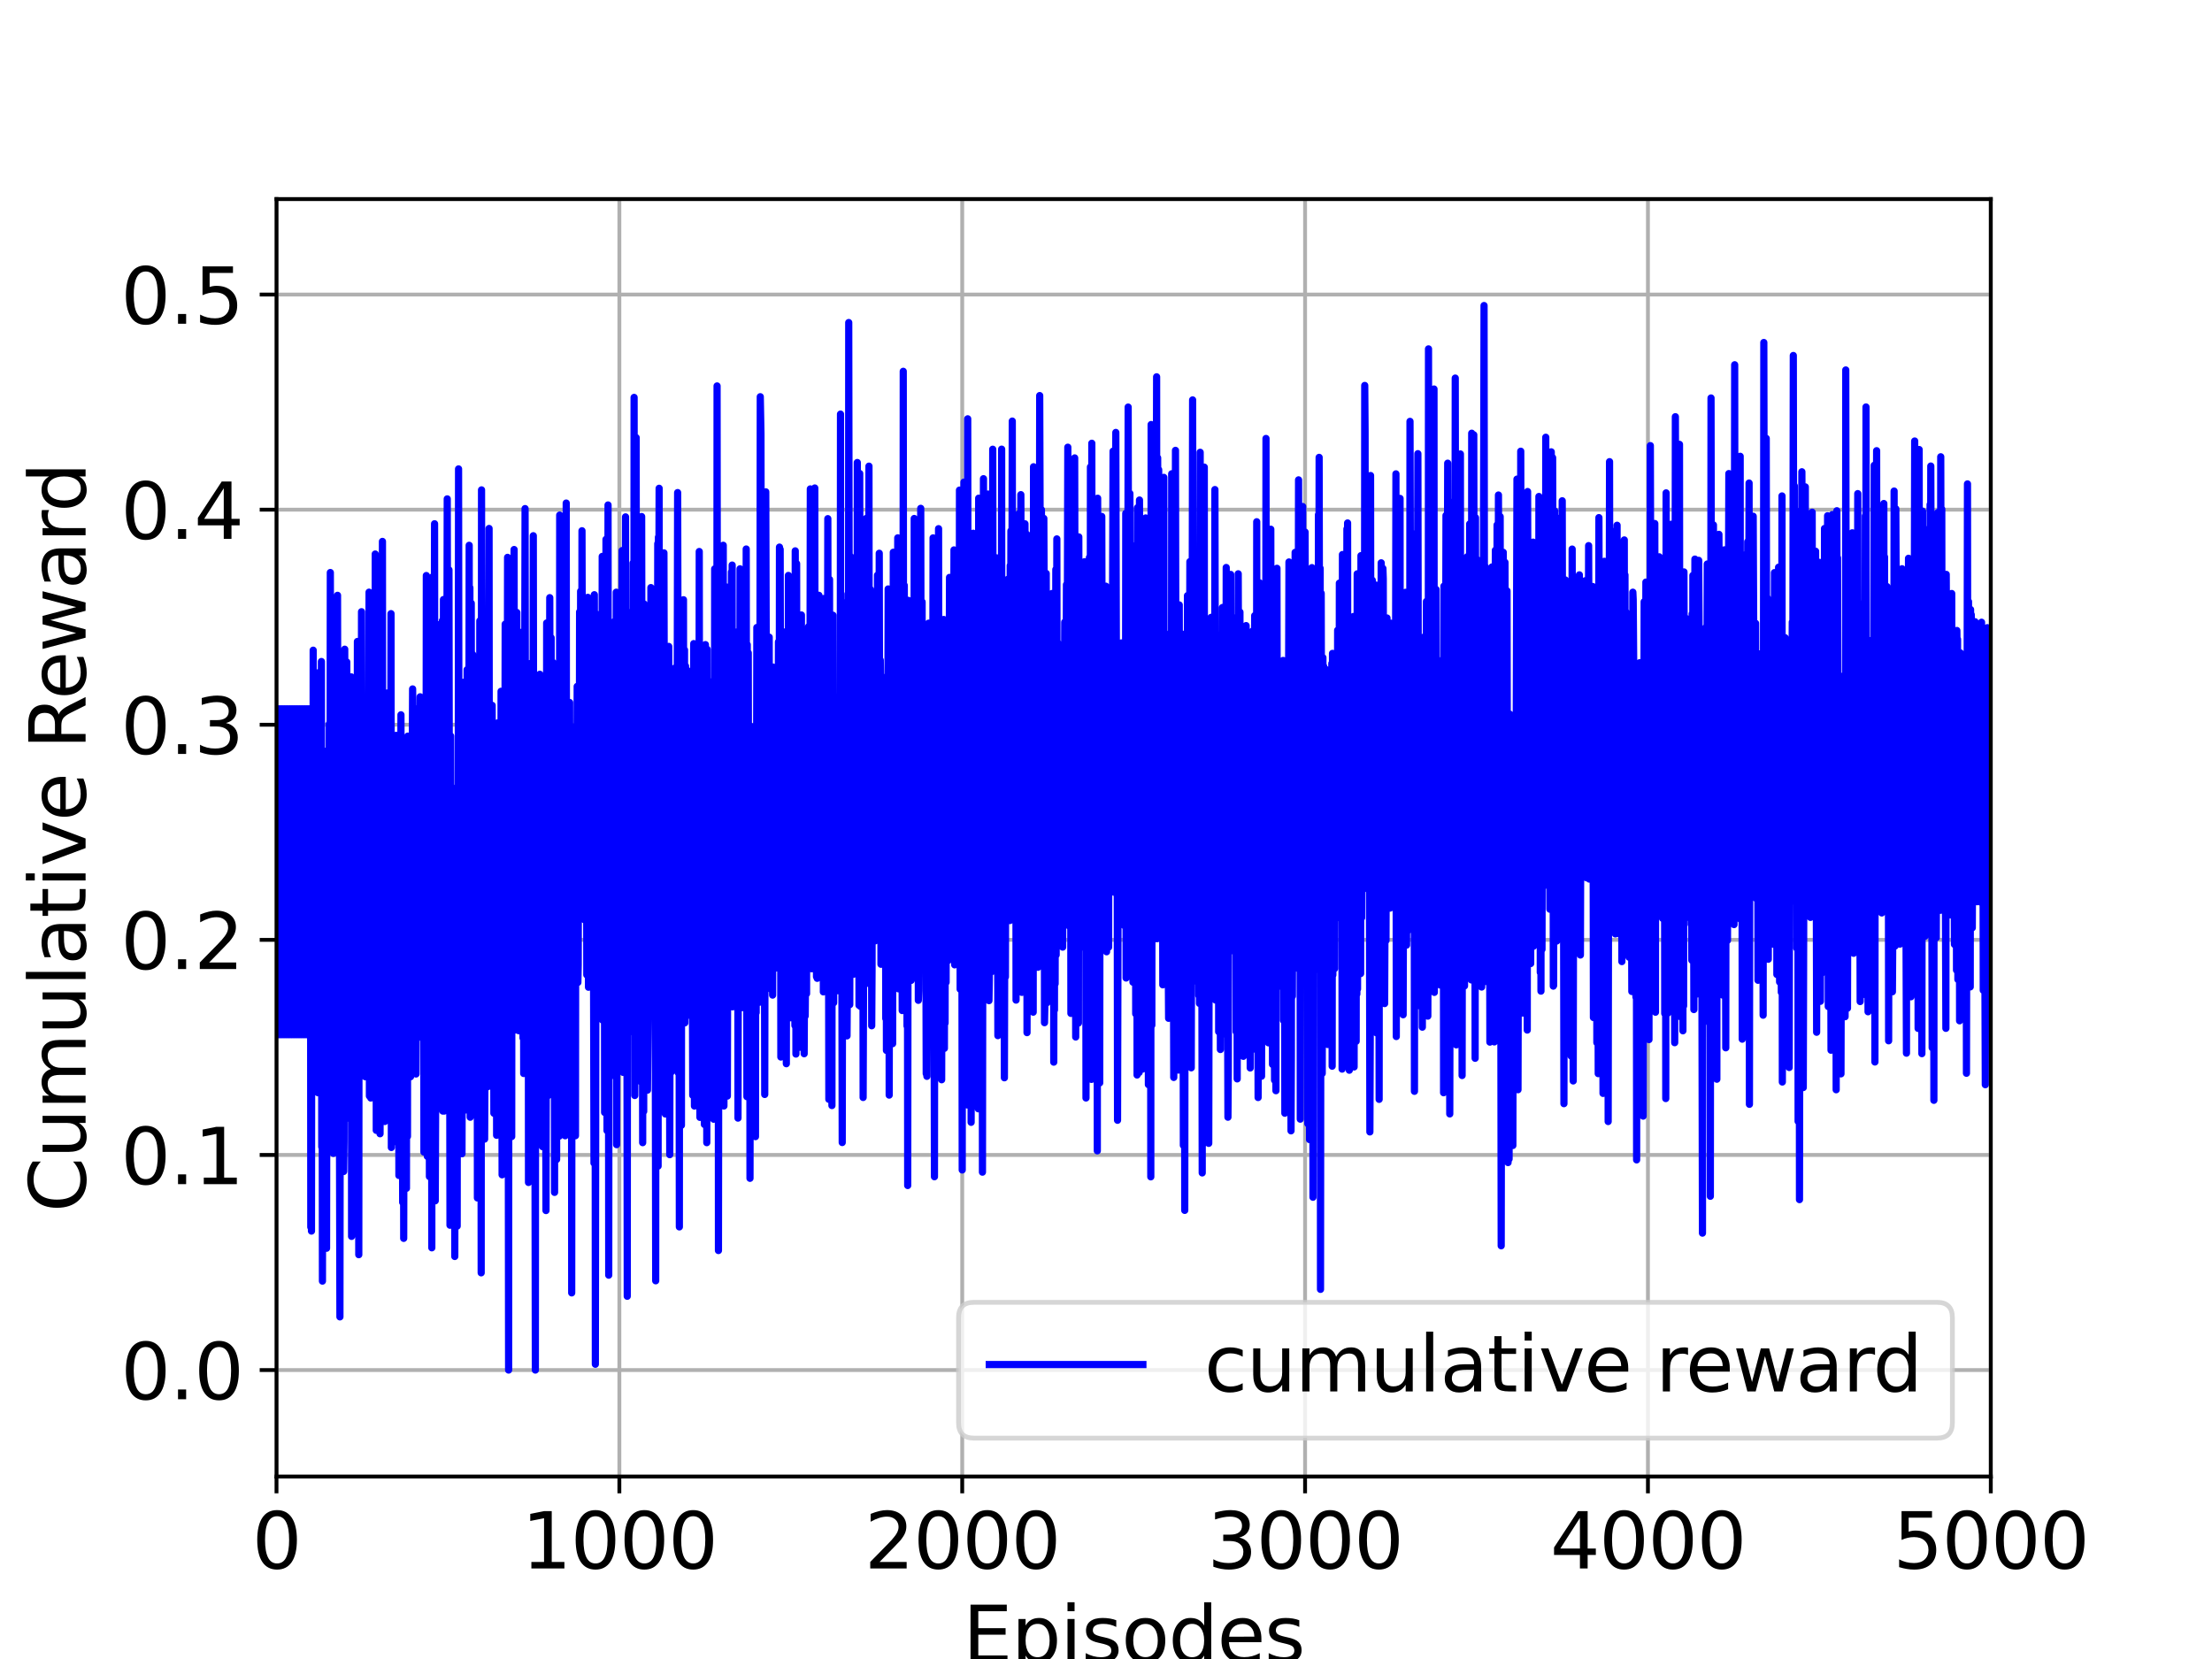 <?xml version="1.0" encoding="utf-8" standalone="no"?>
<!DOCTYPE svg PUBLIC "-//W3C//DTD SVG 1.1//EN"
  "http://www.w3.org/Graphics/SVG/1.1/DTD/svg11.dtd">
<svg xmlns:xlink="http://www.w3.org/1999/xlink" width="460.8pt" height="345.6pt" viewBox="0 0 460.8 345.6" xmlns="http://www.w3.org/2000/svg" version="1.1">
 <defs>
  <style type="text/css">*{stroke-linejoin: round; stroke-linecap: butt}</style>
 </defs>
 <g id="figure_1">
  <g id="patch_1">
   <path d="M 0 345.6 
L 460.8 345.6 
L 460.8 0 
L 0 0 
z
" style="fill: #ffffff"/>
  </g>
  <g id="axes_1">
   <g id="patch_2">
    <path d="M 57.6 307.584 
L 414.72 307.584 
L 414.72 41.472 
L 57.6 41.472 
z
" style="fill: #ffffff"/>
   </g>
   <g id="matplotlib.axis_1">
    <g id="xtick_1">
     <g id="line2d_1">
      <path d="M 57.6 307.584 
L 57.6 41.472 
" clip-path="url(#p3b8a92cb04)" style="fill: none; stroke: #b0b0b0; stroke-width: 0.8; stroke-linecap: square"/>
     </g>
     <g id="line2d_2">
      <defs>
       <path id="m0b9c27d20f" d="M 0 0 
L 0 3.5 
" style="stroke: #000000; stroke-width: 0.8"/>
      </defs>
      <g>
       <use xlink:href="#m0b9c27d20f" x="57.6" y="307.584" style="stroke: #000000; stroke-width: 0.8"/>
      </g>
     </g>
     <g id="text_1">
      <!-- 0 -->
      <g transform="translate(52.51 326.741)scale(0.16 -0.16)">
       <defs>
        <path id="DejaVuSans-30" d="M 2034 4250 
Q 1547 4250 1301 3770 
Q 1056 3291 1056 2328 
Q 1056 1369 1301 889 
Q 1547 409 2034 409 
Q 2525 409 2770 889 
Q 3016 1369 3016 2328 
Q 3016 3291 2770 3770 
Q 2525 4250 2034 4250 
z
M 2034 4750 
Q 2819 4750 3233 4129 
Q 3647 3509 3647 2328 
Q 3647 1150 3233 529 
Q 2819 -91 2034 -91 
Q 1250 -91 836 529 
Q 422 1150 422 2328 
Q 422 3509 836 4129 
Q 1250 4750 2034 4750 
z
" transform="scale(0.016)"/>
       </defs>
       <use xlink:href="#DejaVuSans-30"/>
      </g>
     </g>
    </g>
    <g id="xtick_2">
     <g id="line2d_3">
      <path d="M 129.024 307.584 
L 129.024 41.472 
" clip-path="url(#p3b8a92cb04)" style="fill: none; stroke: #b0b0b0; stroke-width: 0.8; stroke-linecap: square"/>
     </g>
     <g id="line2d_4">
      <g>
       <use xlink:href="#m0b9c27d20f" x="129.024" y="307.584" style="stroke: #000000; stroke-width: 0.8"/>
      </g>
     </g>
     <g id="text_2">
      <!-- 1000 -->
      <g transform="translate(108.664 326.741)scale(0.16 -0.16)">
       <defs>
        <path id="DejaVuSans-31" d="M 794 531 
L 1825 531 
L 1825 4091 
L 703 3866 
L 703 4441 
L 1819 4666 
L 2450 4666 
L 2450 531 
L 3481 531 
L 3481 0 
L 794 0 
L 794 531 
z
" transform="scale(0.016)"/>
       </defs>
       <use xlink:href="#DejaVuSans-31"/>
       <use xlink:href="#DejaVuSans-30" x="63.623"/>
       <use xlink:href="#DejaVuSans-30" x="127.246"/>
       <use xlink:href="#DejaVuSans-30" x="190.869"/>
      </g>
     </g>
    </g>
    <g id="xtick_3">
     <g id="line2d_5">
      <path d="M 200.448 307.584 
L 200.448 41.472 
" clip-path="url(#p3b8a92cb04)" style="fill: none; stroke: #b0b0b0; stroke-width: 0.8; stroke-linecap: square"/>
     </g>
     <g id="line2d_6">
      <g>
       <use xlink:href="#m0b9c27d20f" x="200.448" y="307.584" style="stroke: #000000; stroke-width: 0.8"/>
      </g>
     </g>
     <g id="text_3">
      <!-- 2000 -->
      <g transform="translate(180.088 326.741)scale(0.16 -0.16)">
       <defs>
        <path id="DejaVuSans-32" d="M 1228 531 
L 3431 531 
L 3431 0 
L 469 0 
L 469 531 
Q 828 903 1448 1529 
Q 2069 2156 2228 2338 
Q 2531 2678 2651 2914 
Q 2772 3150 2772 3378 
Q 2772 3750 2511 3984 
Q 2250 4219 1831 4219 
Q 1534 4219 1204 4116 
Q 875 4013 500 3803 
L 500 4441 
Q 881 4594 1212 4672 
Q 1544 4750 1819 4750 
Q 2544 4750 2975 4387 
Q 3406 4025 3406 3419 
Q 3406 3131 3298 2873 
Q 3191 2616 2906 2266 
Q 2828 2175 2409 1742 
Q 1991 1309 1228 531 
z
" transform="scale(0.016)"/>
       </defs>
       <use xlink:href="#DejaVuSans-32"/>
       <use xlink:href="#DejaVuSans-30" x="63.623"/>
       <use xlink:href="#DejaVuSans-30" x="127.246"/>
       <use xlink:href="#DejaVuSans-30" x="190.869"/>
      </g>
     </g>
    </g>
    <g id="xtick_4">
     <g id="line2d_7">
      <path d="M 271.872 307.584 
L 271.872 41.472 
" clip-path="url(#p3b8a92cb04)" style="fill: none; stroke: #b0b0b0; stroke-width: 0.8; stroke-linecap: square"/>
     </g>
     <g id="line2d_8">
      <g>
       <use xlink:href="#m0b9c27d20f" x="271.872" y="307.584" style="stroke: #000000; stroke-width: 0.8"/>
      </g>
     </g>
     <g id="text_4">
      <!-- 3000 -->
      <g transform="translate(251.512 326.741)scale(0.16 -0.16)">
       <defs>
        <path id="DejaVuSans-33" d="M 2597 2516 
Q 3050 2419 3304 2112 
Q 3559 1806 3559 1356 
Q 3559 666 3084 287 
Q 2609 -91 1734 -91 
Q 1441 -91 1130 -33 
Q 819 25 488 141 
L 488 750 
Q 750 597 1062 519 
Q 1375 441 1716 441 
Q 2309 441 2620 675 
Q 2931 909 2931 1356 
Q 2931 1769 2642 2001 
Q 2353 2234 1838 2234 
L 1294 2234 
L 1294 2753 
L 1863 2753 
Q 2328 2753 2575 2939 
Q 2822 3125 2822 3475 
Q 2822 3834 2567 4026 
Q 2313 4219 1838 4219 
Q 1578 4219 1281 4162 
Q 984 4106 628 3988 
L 628 4550 
Q 988 4650 1302 4700 
Q 1616 4750 1894 4750 
Q 2613 4750 3031 4423 
Q 3450 4097 3450 3541 
Q 3450 3153 3228 2886 
Q 3006 2619 2597 2516 
z
" transform="scale(0.016)"/>
       </defs>
       <use xlink:href="#DejaVuSans-33"/>
       <use xlink:href="#DejaVuSans-30" x="63.623"/>
       <use xlink:href="#DejaVuSans-30" x="127.246"/>
       <use xlink:href="#DejaVuSans-30" x="190.869"/>
      </g>
     </g>
    </g>
    <g id="xtick_5">
     <g id="line2d_9">
      <path d="M 343.296 307.584 
L 343.296 41.472 
" clip-path="url(#p3b8a92cb04)" style="fill: none; stroke: #b0b0b0; stroke-width: 0.8; stroke-linecap: square"/>
     </g>
     <g id="line2d_10">
      <g>
       <use xlink:href="#m0b9c27d20f" x="343.296" y="307.584" style="stroke: #000000; stroke-width: 0.8"/>
      </g>
     </g>
     <g id="text_5">
      <!-- 4000 -->
      <g transform="translate(322.936 326.741)scale(0.16 -0.16)">
       <defs>
        <path id="DejaVuSans-34" d="M 2419 4116 
L 825 1625 
L 2419 1625 
L 2419 4116 
z
M 2253 4666 
L 3047 4666 
L 3047 1625 
L 3713 1625 
L 3713 1100 
L 3047 1100 
L 3047 0 
L 2419 0 
L 2419 1100 
L 313 1100 
L 313 1709 
L 2253 4666 
z
" transform="scale(0.016)"/>
       </defs>
       <use xlink:href="#DejaVuSans-34"/>
       <use xlink:href="#DejaVuSans-30" x="63.623"/>
       <use xlink:href="#DejaVuSans-30" x="127.246"/>
       <use xlink:href="#DejaVuSans-30" x="190.869"/>
      </g>
     </g>
    </g>
    <g id="xtick_6">
     <g id="line2d_11">
      <path d="M 414.72 307.584 
L 414.72 41.472 
" clip-path="url(#p3b8a92cb04)" style="fill: none; stroke: #b0b0b0; stroke-width: 0.8; stroke-linecap: square"/>
     </g>
     <g id="line2d_12">
      <g>
       <use xlink:href="#m0b9c27d20f" x="414.72" y="307.584" style="stroke: #000000; stroke-width: 0.8"/>
      </g>
     </g>
     <g id="text_6">
      <!-- 5000 -->
      <g transform="translate(394.36 326.741)scale(0.16 -0.16)">
       <defs>
        <path id="DejaVuSans-35" d="M 691 4666 
L 3169 4666 
L 3169 4134 
L 1269 4134 
L 1269 2991 
Q 1406 3038 1543 3061 
Q 1681 3084 1819 3084 
Q 2600 3084 3056 2656 
Q 3513 2228 3513 1497 
Q 3513 744 3044 326 
Q 2575 -91 1722 -91 
Q 1428 -91 1123 -41 
Q 819 9 494 109 
L 494 744 
Q 775 591 1075 516 
Q 1375 441 1709 441 
Q 2250 441 2565 725 
Q 2881 1009 2881 1497 
Q 2881 1984 2565 2268 
Q 2250 2553 1709 2553 
Q 1456 2553 1204 2497 
Q 953 2441 691 2322 
L 691 4666 
z
" transform="scale(0.016)"/>
       </defs>
       <use xlink:href="#DejaVuSans-35"/>
       <use xlink:href="#DejaVuSans-30" x="63.623"/>
       <use xlink:href="#DejaVuSans-30" x="127.246"/>
       <use xlink:href="#DejaVuSans-30" x="190.869"/>
      </g>
     </g>
    </g>
    <g id="text_7">
     <!-- Episodes -->
     <g transform="translate(200.572 346.226)scale(0.16 -0.16)">
      <defs>
       <path id="DejaVuSans-45" d="M 628 4666 
L 3578 4666 
L 3578 4134 
L 1259 4134 
L 1259 2753 
L 3481 2753 
L 3481 2222 
L 1259 2222 
L 1259 531 
L 3634 531 
L 3634 0 
L 628 0 
L 628 4666 
z
" transform="scale(0.016)"/>
       <path id="DejaVuSans-70" d="M 1159 525 
L 1159 -1331 
L 581 -1331 
L 581 3500 
L 1159 3500 
L 1159 2969 
Q 1341 3281 1617 3432 
Q 1894 3584 2278 3584 
Q 2916 3584 3314 3078 
Q 3713 2572 3713 1747 
Q 3713 922 3314 415 
Q 2916 -91 2278 -91 
Q 1894 -91 1617 61 
Q 1341 213 1159 525 
z
M 3116 1747 
Q 3116 2381 2855 2742 
Q 2594 3103 2138 3103 
Q 1681 3103 1420 2742 
Q 1159 2381 1159 1747 
Q 1159 1113 1420 752 
Q 1681 391 2138 391 
Q 2594 391 2855 752 
Q 3116 1113 3116 1747 
z
" transform="scale(0.016)"/>
       <path id="DejaVuSans-69" d="M 603 3500 
L 1178 3500 
L 1178 0 
L 603 0 
L 603 3500 
z
M 603 4863 
L 1178 4863 
L 1178 4134 
L 603 4134 
L 603 4863 
z
" transform="scale(0.016)"/>
       <path id="DejaVuSans-73" d="M 2834 3397 
L 2834 2853 
Q 2591 2978 2328 3040 
Q 2066 3103 1784 3103 
Q 1356 3103 1142 2972 
Q 928 2841 928 2578 
Q 928 2378 1081 2264 
Q 1234 2150 1697 2047 
L 1894 2003 
Q 2506 1872 2764 1633 
Q 3022 1394 3022 966 
Q 3022 478 2636 193 
Q 2250 -91 1575 -91 
Q 1294 -91 989 -36 
Q 684 19 347 128 
L 347 722 
Q 666 556 975 473 
Q 1284 391 1588 391 
Q 1994 391 2212 530 
Q 2431 669 2431 922 
Q 2431 1156 2273 1281 
Q 2116 1406 1581 1522 
L 1381 1569 
Q 847 1681 609 1914 
Q 372 2147 372 2553 
Q 372 3047 722 3315 
Q 1072 3584 1716 3584 
Q 2034 3584 2315 3537 
Q 2597 3491 2834 3397 
z
" transform="scale(0.016)"/>
       <path id="DejaVuSans-6f" d="M 1959 3097 
Q 1497 3097 1228 2736 
Q 959 2375 959 1747 
Q 959 1119 1226 758 
Q 1494 397 1959 397 
Q 2419 397 2687 759 
Q 2956 1122 2956 1747 
Q 2956 2369 2687 2733 
Q 2419 3097 1959 3097 
z
M 1959 3584 
Q 2709 3584 3137 3096 
Q 3566 2609 3566 1747 
Q 3566 888 3137 398 
Q 2709 -91 1959 -91 
Q 1206 -91 779 398 
Q 353 888 353 1747 
Q 353 2609 779 3096 
Q 1206 3584 1959 3584 
z
" transform="scale(0.016)"/>
       <path id="DejaVuSans-64" d="M 2906 2969 
L 2906 4863 
L 3481 4863 
L 3481 0 
L 2906 0 
L 2906 525 
Q 2725 213 2448 61 
Q 2172 -91 1784 -91 
Q 1150 -91 751 415 
Q 353 922 353 1747 
Q 353 2572 751 3078 
Q 1150 3584 1784 3584 
Q 2172 3584 2448 3432 
Q 2725 3281 2906 2969 
z
M 947 1747 
Q 947 1113 1208 752 
Q 1469 391 1925 391 
Q 2381 391 2643 752 
Q 2906 1113 2906 1747 
Q 2906 2381 2643 2742 
Q 2381 3103 1925 3103 
Q 1469 3103 1208 2742 
Q 947 2381 947 1747 
z
" transform="scale(0.016)"/>
       <path id="DejaVuSans-65" d="M 3597 1894 
L 3597 1613 
L 953 1613 
Q 991 1019 1311 708 
Q 1631 397 2203 397 
Q 2534 397 2845 478 
Q 3156 559 3463 722 
L 3463 178 
Q 3153 47 2828 -22 
Q 2503 -91 2169 -91 
Q 1331 -91 842 396 
Q 353 884 353 1716 
Q 353 2575 817 3079 
Q 1281 3584 2069 3584 
Q 2775 3584 3186 3129 
Q 3597 2675 3597 1894 
z
M 3022 2063 
Q 3016 2534 2758 2815 
Q 2500 3097 2075 3097 
Q 1594 3097 1305 2825 
Q 1016 2553 972 2059 
L 3022 2063 
z
" transform="scale(0.016)"/>
      </defs>
      <use xlink:href="#DejaVuSans-45"/>
      <use xlink:href="#DejaVuSans-70" x="63.184"/>
      <use xlink:href="#DejaVuSans-69" x="126.66"/>
      <use xlink:href="#DejaVuSans-73" x="154.443"/>
      <use xlink:href="#DejaVuSans-6f" x="206.543"/>
      <use xlink:href="#DejaVuSans-64" x="267.725"/>
      <use xlink:href="#DejaVuSans-65" x="331.201"/>
      <use xlink:href="#DejaVuSans-73" x="392.725"/>
     </g>
    </g>
   </g>
   <g id="matplotlib.axis_2">
    <g id="ytick_1">
     <g id="line2d_13">
      <path d="M 57.6 285.408 
L 414.72 285.408 
" clip-path="url(#p3b8a92cb04)" style="fill: none; stroke: #b0b0b0; stroke-width: 0.8; stroke-linecap: square"/>
     </g>
     <g id="line2d_14">
      <defs>
       <path id="mbbfc622b77" d="M 0 0 
L -3.5 0 
" style="stroke: #000000; stroke-width: 0.8"/>
      </defs>
      <g>
       <use xlink:href="#mbbfc622b77" x="57.6" y="285.408" style="stroke: #000000; stroke-width: 0.8"/>
      </g>
     </g>
     <g id="text_8">
      <!-- 0.0 -->
      <g transform="translate(25.155 291.487)scale(0.16 -0.16)">
       <defs>
        <path id="DejaVuSans-2e" d="M 684 794 
L 1344 794 
L 1344 0 
L 684 0 
L 684 794 
z
" transform="scale(0.016)"/>
       </defs>
       <use xlink:href="#DejaVuSans-30"/>
       <use xlink:href="#DejaVuSans-2e" x="63.623"/>
       <use xlink:href="#DejaVuSans-30" x="95.41"/>
      </g>
     </g>
    </g>
    <g id="ytick_2">
     <g id="line2d_15">
      <path d="M 57.6 240.599 
L 414.72 240.599 
" clip-path="url(#p3b8a92cb04)" style="fill: none; stroke: #b0b0b0; stroke-width: 0.8; stroke-linecap: square"/>
     </g>
     <g id="line2d_16">
      <g>
       <use xlink:href="#mbbfc622b77" x="57.6" y="240.599" style="stroke: #000000; stroke-width: 0.8"/>
      </g>
     </g>
     <g id="text_9">
      <!-- 0.1 -->
      <g transform="translate(25.155 246.678)scale(0.16 -0.16)">
       <use xlink:href="#DejaVuSans-30"/>
       <use xlink:href="#DejaVuSans-2e" x="63.623"/>
       <use xlink:href="#DejaVuSans-31" x="95.41"/>
      </g>
     </g>
    </g>
    <g id="ytick_3">
     <g id="line2d_17">
      <path d="M 57.6 195.79 
L 414.72 195.79 
" clip-path="url(#p3b8a92cb04)" style="fill: none; stroke: #b0b0b0; stroke-width: 0.8; stroke-linecap: square"/>
     </g>
     <g id="line2d_18">
      <g>
       <use xlink:href="#mbbfc622b77" x="57.6" y="195.79" style="stroke: #000000; stroke-width: 0.8"/>
      </g>
     </g>
     <g id="text_10">
      <!-- 0.2 -->
      <g transform="translate(25.155 201.868)scale(0.16 -0.16)">
       <use xlink:href="#DejaVuSans-30"/>
       <use xlink:href="#DejaVuSans-2e" x="63.623"/>
       <use xlink:href="#DejaVuSans-32" x="95.41"/>
      </g>
     </g>
    </g>
    <g id="ytick_4">
     <g id="line2d_19">
      <path d="M 57.6 150.98 
L 414.72 150.98 
" clip-path="url(#p3b8a92cb04)" style="fill: none; stroke: #b0b0b0; stroke-width: 0.8; stroke-linecap: square"/>
     </g>
     <g id="line2d_20">
      <g>
       <use xlink:href="#mbbfc622b77" x="57.6" y="150.98" style="stroke: #000000; stroke-width: 0.8"/>
      </g>
     </g>
     <g id="text_11">
      <!-- 0.3 -->
      <g transform="translate(25.155 157.059)scale(0.16 -0.16)">
       <use xlink:href="#DejaVuSans-30"/>
       <use xlink:href="#DejaVuSans-2e" x="63.623"/>
       <use xlink:href="#DejaVuSans-33" x="95.41"/>
      </g>
     </g>
    </g>
    <g id="ytick_5">
     <g id="line2d_21">
      <path d="M 57.6 106.171 
L 414.72 106.171 
" clip-path="url(#p3b8a92cb04)" style="fill: none; stroke: #b0b0b0; stroke-width: 0.8; stroke-linecap: square"/>
     </g>
     <g id="line2d_22">
      <g>
       <use xlink:href="#mbbfc622b77" x="57.6" y="106.171" style="stroke: #000000; stroke-width: 0.8"/>
      </g>
     </g>
     <g id="text_12">
      <!-- 0.4 -->
      <g transform="translate(25.155 112.25)scale(0.16 -0.16)">
       <use xlink:href="#DejaVuSans-30"/>
       <use xlink:href="#DejaVuSans-2e" x="63.623"/>
       <use xlink:href="#DejaVuSans-34" x="95.41"/>
      </g>
     </g>
    </g>
    <g id="ytick_6">
     <g id="line2d_23">
      <path d="M 57.6 61.362 
L 414.72 61.362 
" clip-path="url(#p3b8a92cb04)" style="fill: none; stroke: #b0b0b0; stroke-width: 0.8; stroke-linecap: square"/>
     </g>
     <g id="line2d_24">
      <g>
       <use xlink:href="#mbbfc622b77" x="57.6" y="61.362" style="stroke: #000000; stroke-width: 0.8"/>
      </g>
     </g>
     <g id="text_13">
      <!-- 0.5 -->
      <g transform="translate(25.155 67.441)scale(0.16 -0.16)">
       <use xlink:href="#DejaVuSans-30"/>
       <use xlink:href="#DejaVuSans-2e" x="63.623"/>
       <use xlink:href="#DejaVuSans-35" x="95.41"/>
      </g>
     </g>
    </g>
    <g id="text_14">
     <!-- Cumulative Reward -->
     <g transform="translate(17.828 252.524)rotate(-90)scale(0.16 -0.16)">
      <defs>
       <path id="DejaVuSans-43" d="M 4122 4306 
L 4122 3641 
Q 3803 3938 3442 4084 
Q 3081 4231 2675 4231 
Q 1875 4231 1450 3742 
Q 1025 3253 1025 2328 
Q 1025 1406 1450 917 
Q 1875 428 2675 428 
Q 3081 428 3442 575 
Q 3803 722 4122 1019 
L 4122 359 
Q 3791 134 3420 21 
Q 3050 -91 2638 -91 
Q 1578 -91 968 557 
Q 359 1206 359 2328 
Q 359 3453 968 4101 
Q 1578 4750 2638 4750 
Q 3056 4750 3426 4639 
Q 3797 4528 4122 4306 
z
" transform="scale(0.016)"/>
       <path id="DejaVuSans-75" d="M 544 1381 
L 544 3500 
L 1119 3500 
L 1119 1403 
Q 1119 906 1312 657 
Q 1506 409 1894 409 
Q 2359 409 2629 706 
Q 2900 1003 2900 1516 
L 2900 3500 
L 3475 3500 
L 3475 0 
L 2900 0 
L 2900 538 
Q 2691 219 2414 64 
Q 2138 -91 1772 -91 
Q 1169 -91 856 284 
Q 544 659 544 1381 
z
M 1991 3584 
L 1991 3584 
z
" transform="scale(0.016)"/>
       <path id="DejaVuSans-6d" d="M 3328 2828 
Q 3544 3216 3844 3400 
Q 4144 3584 4550 3584 
Q 5097 3584 5394 3201 
Q 5691 2819 5691 2113 
L 5691 0 
L 5113 0 
L 5113 2094 
Q 5113 2597 4934 2840 
Q 4756 3084 4391 3084 
Q 3944 3084 3684 2787 
Q 3425 2491 3425 1978 
L 3425 0 
L 2847 0 
L 2847 2094 
Q 2847 2600 2669 2842 
Q 2491 3084 2119 3084 
Q 1678 3084 1418 2786 
Q 1159 2488 1159 1978 
L 1159 0 
L 581 0 
L 581 3500 
L 1159 3500 
L 1159 2956 
Q 1356 3278 1631 3431 
Q 1906 3584 2284 3584 
Q 2666 3584 2933 3390 
Q 3200 3197 3328 2828 
z
" transform="scale(0.016)"/>
       <path id="DejaVuSans-6c" d="M 603 4863 
L 1178 4863 
L 1178 0 
L 603 0 
L 603 4863 
z
" transform="scale(0.016)"/>
       <path id="DejaVuSans-61" d="M 2194 1759 
Q 1497 1759 1228 1600 
Q 959 1441 959 1056 
Q 959 750 1161 570 
Q 1363 391 1709 391 
Q 2188 391 2477 730 
Q 2766 1069 2766 1631 
L 2766 1759 
L 2194 1759 
z
M 3341 1997 
L 3341 0 
L 2766 0 
L 2766 531 
Q 2569 213 2275 61 
Q 1981 -91 1556 -91 
Q 1019 -91 701 211 
Q 384 513 384 1019 
Q 384 1609 779 1909 
Q 1175 2209 1959 2209 
L 2766 2209 
L 2766 2266 
Q 2766 2663 2505 2880 
Q 2244 3097 1772 3097 
Q 1472 3097 1187 3025 
Q 903 2953 641 2809 
L 641 3341 
Q 956 3463 1253 3523 
Q 1550 3584 1831 3584 
Q 2591 3584 2966 3190 
Q 3341 2797 3341 1997 
z
" transform="scale(0.016)"/>
       <path id="DejaVuSans-74" d="M 1172 4494 
L 1172 3500 
L 2356 3500 
L 2356 3053 
L 1172 3053 
L 1172 1153 
Q 1172 725 1289 603 
Q 1406 481 1766 481 
L 2356 481 
L 2356 0 
L 1766 0 
Q 1100 0 847 248 
Q 594 497 594 1153 
L 594 3053 
L 172 3053 
L 172 3500 
L 594 3500 
L 594 4494 
L 1172 4494 
z
" transform="scale(0.016)"/>
       <path id="DejaVuSans-76" d="M 191 3500 
L 800 3500 
L 1894 563 
L 2988 3500 
L 3597 3500 
L 2284 0 
L 1503 0 
L 191 3500 
z
" transform="scale(0.016)"/>
       <path id="DejaVuSans-20" transform="scale(0.016)"/>
       <path id="DejaVuSans-52" d="M 2841 2188 
Q 3044 2119 3236 1894 
Q 3428 1669 3622 1275 
L 4263 0 
L 3584 0 
L 2988 1197 
Q 2756 1666 2539 1819 
Q 2322 1972 1947 1972 
L 1259 1972 
L 1259 0 
L 628 0 
L 628 4666 
L 2053 4666 
Q 2853 4666 3247 4331 
Q 3641 3997 3641 3322 
Q 3641 2881 3436 2590 
Q 3231 2300 2841 2188 
z
M 1259 4147 
L 1259 2491 
L 2053 2491 
Q 2509 2491 2742 2702 
Q 2975 2913 2975 3322 
Q 2975 3731 2742 3939 
Q 2509 4147 2053 4147 
L 1259 4147 
z
" transform="scale(0.016)"/>
       <path id="DejaVuSans-77" d="M 269 3500 
L 844 3500 
L 1563 769 
L 2278 3500 
L 2956 3500 
L 3675 769 
L 4391 3500 
L 4966 3500 
L 4050 0 
L 3372 0 
L 2619 2869 
L 1863 0 
L 1184 0 
L 269 3500 
z
" transform="scale(0.016)"/>
       <path id="DejaVuSans-72" d="M 2631 2963 
Q 2534 3019 2420 3045 
Q 2306 3072 2169 3072 
Q 1681 3072 1420 2755 
Q 1159 2438 1159 1844 
L 1159 0 
L 581 0 
L 581 3500 
L 1159 3500 
L 1159 2956 
Q 1341 3275 1631 3429 
Q 1922 3584 2338 3584 
Q 2397 3584 2469 3576 
Q 2541 3569 2628 3553 
L 2631 2963 
z
" transform="scale(0.016)"/>
      </defs>
      <use xlink:href="#DejaVuSans-43"/>
      <use xlink:href="#DejaVuSans-75" x="69.824"/>
      <use xlink:href="#DejaVuSans-6d" x="133.203"/>
      <use xlink:href="#DejaVuSans-75" x="230.615"/>
      <use xlink:href="#DejaVuSans-6c" x="293.994"/>
      <use xlink:href="#DejaVuSans-61" x="321.777"/>
      <use xlink:href="#DejaVuSans-74" x="383.057"/>
      <use xlink:href="#DejaVuSans-69" x="422.266"/>
      <use xlink:href="#DejaVuSans-76" x="450.049"/>
      <use xlink:href="#DejaVuSans-65" x="509.229"/>
      <use xlink:href="#DejaVuSans-20" x="570.752"/>
      <use xlink:href="#DejaVuSans-52" x="602.539"/>
      <use xlink:href="#DejaVuSans-65" x="667.521"/>
      <use xlink:href="#DejaVuSans-77" x="729.045"/>
      <use xlink:href="#DejaVuSans-61" x="810.832"/>
      <use xlink:href="#DejaVuSans-72" x="872.111"/>
      <use xlink:href="#DejaVuSans-64" x="911.475"/>
     </g>
    </g>
   </g>
   <g id="line2d_25">
    <path d="M 57.6 215.546 
L 57.814 147.661 
L 57.886 215.546 
L 58.1 147.661 
L 58.171 215.546 
L 58.386 147.661 
L 58.457 215.546 
L 58.671 147.661 
L 58.743 215.546 
L 58.957 147.661 
L 59.028 215.546 
L 59.243 147.661 
L 59.314 215.546 
L 59.528 147.661 
L 59.6 215.546 
L 59.814 147.661 
L 59.886 215.546 
L 60.1 147.661 
L 60.171 215.546 
L 60.386 147.661 
L 60.457 215.546 
L 60.671 147.661 
L 60.743 215.546 
L 60.957 147.661 
L 61.028 215.546 
L 61.243 147.661 
L 61.314 215.546 
L 61.528 147.661 
L 61.6 215.546 
L 61.814 147.661 
L 61.885 215.546 
L 62.1 147.661 
L 62.171 215.546 
L 62.385 147.661 
L 62.457 215.546 
L 62.671 147.661 
L 62.743 215.546 
L 62.957 147.661 
L 63.028 215.546 
L 63.242 147.661 
L 63.314 215.546 
L 63.528 147.661 
L 63.6 215.546 
L 63.814 147.661 
L 63.885 215.546 
L 64.1 147.661 
L 64.171 215.546 
L 64.385 147.661 
L 64.457 215.546 
L 64.671 147.661 
L 64.742 255.628 
L 64.814 174.649 
L 64.885 256.459 
L 64.957 189.246 
L 65.028 218.327 
L 65.1 210.816 
L 65.171 219.772 
L 65.242 135.448 
L 65.314 213.734 
L 65.385 160.853 
L 65.528 212.092 
L 65.742 144.837 
L 65.814 223.086 
L 65.885 140.672 
L 65.957 205.704 
L 66.028 177.02 
L 66.242 227.637 
L 66.385 140.116 
L 66.457 217.513 
L 66.528 172.435 
L 66.599 194.27 
L 66.671 223.442 
L 66.742 207.865 
L 66.814 214.691 
L 66.885 212.568 
L 66.957 137.805 
L 67.028 238.907 
L 67.099 207.287 
L 67.171 266.88 
L 67.314 161.465 
L 67.385 207.805 
L 67.457 184.109 
L 67.599 156.482 
L 67.671 222.172 
L 67.742 201.461 
L 67.814 176.467 
L 68.028 260.035 
L 68.171 160.209 
L 68.385 202.646 
L 68.456 199.571 
L 68.528 193.056 
L 68.599 150.798 
L 68.671 234.794 
L 68.814 119.265 
L 68.956 183.853 
L 69.099 155.302 
L 69.314 193.24 
L 69.385 157.729 
L 69.456 240.273 
L 69.599 147.361 
L 69.814 237.24 
L 69.885 187.813 
L 70.028 222.826 
L 70.171 137.492 
L 70.242 186.782 
L 70.313 124.014 
L 70.456 208.458 
L 70.528 153.269 
L 70.813 274.327 
L 70.956 155.431 
L 71.028 171.733 
L 71.099 199.121 
L 71.171 185.863 
L 71.242 188.193 
L 71.313 184.478 
L 71.385 213.291 
L 71.456 187.994 
L 71.528 188.623 
L 71.599 244.038 
L 71.671 237.681 
L 71.813 135.24 
L 71.885 165.036 
L 71.956 220.322 
L 72.028 140.854 
L 72.099 178.295 
L 72.242 137.91 
L 72.313 232.948 
L 72.456 173.199 
L 72.528 193.575 
L 72.599 182.381 
L 72.67 166.306 
L 72.742 183.201 
L 72.813 155.053 
L 73.028 231.581 
L 73.17 141.001 
L 73.242 257.564 
L 73.313 219.378 
L 73.385 190.752 
L 73.456 246.032 
L 73.599 151.869 
L 73.67 173.82 
L 73.813 214.72 
L 73.885 163.178 
L 73.956 197.876 
L 74.028 153.511 
L 74.099 159.28 
L 74.17 163.712 
L 74.313 232.752 
L 74.456 133.629 
L 74.599 220.25 
L 74.67 194.459 
L 74.742 261.375 
L 74.813 179.578 
L 74.885 187.067 
L 75.099 143.475 
L 75.17 147.493 
L 75.242 186.375 
L 75.313 127.431 
L 75.385 190.86 
L 75.456 180.589 
L 75.599 161.592 
L 75.813 174.369 
L 75.885 148.992 
L 75.956 165.084 
L 76.099 224.307 
L 76.17 154.928 
L 76.242 212.707 
L 76.313 148.246 
L 76.385 167.514 
L 76.527 183.119 
L 76.67 164.677 
L 76.742 182.668 
L 76.884 123.361 
L 76.956 228.325 
L 77.027 173.215 
L 77.099 175.226 
L 77.17 168.766 
L 77.242 228.74 
L 77.313 200.166 
L 77.384 165.817 
L 77.456 216.666 
L 77.599 132.022 
L 77.742 194.519 
L 77.956 149.125 
L 78.099 206.48 
L 78.17 115.412 
L 78.242 194.398 
L 78.313 146.008 
L 78.384 235.473 
L 78.456 170.885 
L 78.527 214.542 
L 78.599 184.323 
L 78.67 223.271 
L 78.742 198.782 
L 78.813 133.896 
L 78.884 207.043 
L 78.956 180.648 
L 79.099 198.354 
L 79.17 236.183 
L 79.313 166.756 
L 79.384 161.635 
L 79.527 184.494 
L 79.67 112.786 
L 79.741 228.973 
L 79.813 199.48 
L 79.884 232.118 
L 79.956 155.808 
L 80.027 210.04 
L 80.099 173.036 
L 80.17 233.628 
L 80.241 149.129 
L 80.313 198.079 
L 80.384 171.028 
L 80.527 204.435 
L 80.67 144.363 
L 80.884 194.307 
L 80.956 154.416 
L 81.027 203.314 
L 81.17 150.258 
L 81.313 215.998 
L 81.456 127.832 
L 81.527 239.045 
L 81.598 223.58 
L 81.741 160.144 
L 81.884 236.943 
L 81.956 179.198 
L 82.027 222.218 
L 82.098 200.15 
L 82.17 216.703 
L 82.241 162.938 
L 82.384 237.83 
L 82.527 153.185 
L 82.598 192.144 
L 82.67 176.767 
L 82.741 177.547 
L 82.813 228.262 
L 82.884 157.003 
L 82.956 196.396 
L 83.027 191.781 
L 83.098 244.871 
L 83.241 191.933 
L 83.313 213.441 
L 83.384 153.909 
L 83.455 184.892 
L 83.527 148.907 
L 83.598 210.803 
L 83.67 164.573 
L 83.884 250.477 
L 84.027 171.268 
L 84.098 257.973 
L 84.17 224.678 
L 84.313 175.152 
L 84.384 226.751 
L 84.455 198.217 
L 84.527 161.986 
L 84.67 247.548 
L 84.741 166.199 
L 84.813 167.369 
L 84.884 236.733 
L 84.955 153.35 
L 85.027 181.46 
L 85.098 166.307 
L 85.17 181.863 
L 85.241 159.095 
L 85.384 217.774 
L 85.455 171.358 
L 85.527 224.301 
L 85.598 162.901 
L 85.67 204.053 
L 85.741 185.825 
L 85.955 143.516 
L 86.027 150.22 
L 86.098 195.705 
L 86.17 151.569 
L 86.241 220.041 
L 86.312 201.402 
L 86.384 163.629 
L 86.455 189.974 
L 86.527 152.674 
L 86.67 223.736 
L 86.812 187.708 
L 86.884 152.84 
L 86.955 188.779 
L 87.027 152.156 
L 87.098 207.361 
L 87.17 160.756 
L 87.241 167.664 
L 87.312 147.417 
L 87.384 159.636 
L 87.455 205.176 
L 87.527 145.156 
L 87.598 216.053 
L 87.67 161.755 
L 87.741 207.652 
L 87.812 207.34 
L 87.884 185.968 
L 87.955 214.806 
L 88.027 164.939 
L 88.098 181.48 
L 88.169 187.362 
L 88.241 160.389 
L 88.312 239.995 
L 88.384 156.97 
L 88.455 221.961 
L 88.527 203.156 
L 88.598 203.242 
L 88.669 201.602 
L 88.741 189.244 
L 88.812 119.895 
L 88.884 206.28 
L 88.955 154.66 
L 89.027 240.9 
L 89.098 145.572 
L 89.169 212.608 
L 89.241 198.718 
L 89.312 121.791 
L 89.455 245.103 
L 89.527 199.259 
L 89.598 231.144 
L 89.741 140.515 
L 89.812 124.725 
L 89.955 259.941 
L 90.026 120.234 
L 90.098 213.058 
L 90.169 190.209 
L 90.241 170.171 
L 90.312 219.206 
L 90.526 109.108 
L 90.669 250.15 
L 90.741 233.201 
L 90.955 134.393 
L 91.026 130.85 
L 91.169 215.992 
L 91.312 130.135 
L 91.455 212.341 
L 91.598 152.475 
L 91.669 209.177 
L 91.741 147.31 
L 91.812 201.676 
L 91.884 200.805 
L 92.098 175.59 
L 92.169 129.286 
L 92.241 231.456 
L 92.312 194.923 
L 92.383 124.889 
L 92.526 231.46 
L 92.598 148.412 
L 92.669 154.151 
L 92.812 203.36 
L 92.883 152.895 
L 92.955 207.508 
L 93.169 103.924 
L 93.312 175.291 
L 93.383 151.364 
L 93.455 216.467 
L 93.526 118.707 
L 93.741 255.238 
L 93.883 153.323 
L 93.955 200.114 
L 94.026 193.899 
L 94.098 196.484 
L 94.169 214.527 
L 94.241 172.824 
L 94.312 181.933 
L 94.383 193.463 
L 94.455 178.376 
L 94.526 218.336 
L 94.598 168.539 
L 94.669 181.181 
L 94.74 261.746 
L 94.883 185.96 
L 95.026 194.35 
L 95.098 220.063 
L 95.169 171.429 
L 95.24 255.421 
L 95.312 163.9 
L 95.383 191.187 
L 95.455 182.442 
L 95.526 97.683 
L 95.669 214.751 
L 95.74 173.508 
L 95.812 232.22 
L 95.883 154.72 
L 95.955 221.987 
L 96.026 213.682 
L 96.098 148.988 
L 96.24 240.347 
L 96.526 142.137 
L 96.598 153.166 
L 96.669 197.344 
L 96.74 168.886 
L 96.812 172.242 
L 96.883 216.35 
L 96.955 181.302 
L 97.026 231.221 
L 97.312 139.502 
L 97.383 207.626 
L 97.455 182.393 
L 97.597 221.81 
L 97.74 113.593 
L 97.812 191.925 
L 97.883 122.428 
L 97.955 232.742 
L 98.026 132.677 
L 98.097 154.024 
L 98.169 125.662 
L 98.24 180.103 
L 98.312 139.006 
L 98.383 198.17 
L 98.455 136.318 
L 98.526 165.305 
L 98.597 192.408 
L 98.669 141.755 
L 98.74 172.184 
L 98.812 167.326 
L 98.954 184.547 
L 99.026 154.623 
L 99.097 163.116 
L 99.169 189.658 
L 99.383 151.09 
L 99.454 249.554 
L 99.526 186.968 
L 99.597 210.418 
L 99.669 197.03 
L 99.74 237.987 
L 99.812 162.173 
L 99.883 192.833 
L 99.954 129.334 
L 100.026 232.362 
L 100.097 183.265 
L 100.169 187.706 
L 100.24 265.154 
L 100.312 102.051 
L 100.383 177.441 
L 100.454 145.919 
L 100.526 196.934 
L 100.597 178.118 
L 100.669 155.435 
L 100.74 207.895 
L 100.812 195.32 
L 100.954 237.297 
L 101.026 222.703 
L 101.24 136.583 
L 101.383 221.673 
L 101.454 219.271 
L 101.526 194.265 
L 101.597 226.386 
L 101.669 145.516 
L 101.74 159.914 
L 101.883 110.09 
L 101.954 201.461 
L 102.026 166.888 
L 102.097 159.444 
L 102.169 213.536 
L 102.24 164.411 
L 102.311 183.425 
L 102.526 146.931 
L 102.669 226.493 
L 102.74 192.007 
L 102.811 198.501 
L 102.883 231.912 
L 102.954 187.219 
L 103.026 212.757 
L 103.097 207.659 
L 103.169 205.478 
L 103.311 154.92 
L 103.383 158.919 
L 103.454 236.501 
L 103.597 155.484 
L 103.668 150.596 
L 103.74 196.657 
L 103.811 183.417 
L 103.883 167.459 
L 103.954 170.396 
L 104.097 193.27 
L 104.168 154.734 
L 104.24 170.198 
L 104.311 191.661 
L 104.383 144.007 
L 104.454 148.794 
L 104.597 244.737 
L 104.668 172.269 
L 104.74 204.393 
L 104.883 166.437 
L 104.954 168.493 
L 105.026 218.53 
L 105.097 214.189 
L 105.24 130.018 
L 105.454 202.842 
L 105.526 186.383 
L 105.597 208.224 
L 105.74 116.105 
L 105.954 285.408 
L 106.025 141.725 
L 106.097 172.623 
L 106.168 172.947 
L 106.24 172.86 
L 106.311 189.881 
L 106.383 177.138 
L 106.454 190.288 
L 106.525 151.893 
L 106.597 236.771 
L 106.668 148.76 
L 106.74 199.227 
L 106.811 157.505 
L 106.954 204.072 
L 107.025 201.242 
L 107.097 114.476 
L 107.168 208.539 
L 107.24 133.794 
L 107.311 163.496 
L 107.383 130.553 
L 107.597 214.567 
L 107.668 127.589 
L 107.74 181.056 
L 107.811 132.761 
L 107.882 152.959 
L 107.954 155.977 
L 108.097 214.732 
L 108.311 157.54 
L 108.382 160.715 
L 108.454 174.583 
L 108.597 131.734 
L 108.668 190.469 
L 108.74 151.771 
L 108.811 211.357 
L 108.882 148.352 
L 108.954 216.237 
L 109.025 156.38 
L 109.097 223.631 
L 109.311 138.407 
L 109.382 105.948 
L 109.525 198.589 
L 109.597 167.774 
L 109.668 200.088 
L 109.74 152.054 
L 109.811 178.377 
L 109.882 176.504 
L 110.025 148.599 
L 110.097 246.328 
L 110.168 207.139 
L 110.382 138.238 
L 110.525 174.263 
L 110.597 213.578 
L 110.668 163.648 
L 110.739 188.064 
L 110.811 196.551 
L 110.954 141.076 
L 111.025 188.915 
L 111.097 111.601 
L 111.239 215.275 
L 111.311 156.786 
L 111.525 285.408 
L 111.597 159.188 
L 111.668 203.519 
L 111.811 166.075 
L 111.954 198.007 
L 112.168 142.503 
L 112.239 209.803 
L 112.311 202.152 
L 112.382 232.831 
L 112.454 140.464 
L 112.525 192.79 
L 112.596 191.231 
L 112.668 193.006 
L 112.739 228.982 
L 112.811 151.365 
L 113.025 238.874 
L 113.168 156.403 
L 113.311 221.973 
L 113.382 215.209 
L 113.454 147.416 
L 113.525 201.267 
L 113.596 194.449 
L 113.739 252.179 
L 113.811 218.425 
L 113.882 129.776 
L 113.954 162.03 
L 114.025 216.845 
L 114.096 150.183 
L 114.168 228.244 
L 114.239 220.764 
L 114.311 174.793 
L 114.382 195.49 
L 114.525 124.502 
L 114.596 156.984 
L 114.668 212.114 
L 114.739 201.828 
L 114.811 132.85 
L 114.882 219.606 
L 114.953 187.262 
L 115.025 207.064 
L 115.168 137.989 
L 115.239 188.682 
L 115.311 180.385 
L 115.382 186.797 
L 115.453 183.036 
L 115.525 248.397 
L 115.596 153.915 
L 115.668 167.251 
L 115.739 217.278 
L 115.811 187 
L 115.882 195.632 
L 115.953 241.538 
L 116.025 156.401 
L 116.096 198.459 
L 116.168 138.335 
L 116.239 163.984 
L 116.311 233.844 
L 116.382 191.304 
L 116.453 195.98 
L 116.525 236.677 
L 116.596 107.297 
L 116.668 130.718 
L 116.739 170.618 
L 116.81 141.81 
L 116.882 155.079 
L 116.953 144.429 
L 117.168 207.411 
L 117.382 148.456 
L 117.453 180.191 
L 117.596 152.739 
L 117.668 170.851 
L 117.739 236.599 
L 117.81 214.84 
L 117.882 201.563 
L 117.953 104.796 
L 118.025 191.763 
L 118.096 176.554 
L 118.168 153.617 
L 118.239 195.305 
L 118.31 152.36 
L 118.382 192.083 
L 118.453 179.435 
L 118.525 178.823 
L 118.668 146.34 
L 118.739 203.678 
L 118.81 154.244 
L 118.953 215.275 
L 119.025 151.361 
L 119.096 269.333 
L 119.167 183.511 
L 119.239 217.957 
L 119.453 151.701 
L 119.525 183.95 
L 119.596 160.285 
L 119.667 214.966 
L 119.739 168.652 
L 119.81 174.633 
L 119.882 236.592 
L 119.953 167.436 
L 120.025 175.349 
L 120.096 154.533 
L 120.167 166.432 
L 120.239 142.984 
L 120.31 158.242 
L 120.382 204.659 
L 120.453 200.96 
L 120.525 158.516 
L 120.596 190.468 
L 120.667 176.479 
L 120.739 127.468 
L 120.81 174.108 
L 120.882 169.382 
L 120.953 123.166 
L 121.096 177.62 
L 121.167 175.119 
L 121.239 110.566 
L 121.31 139.783 
L 121.453 187.908 
L 121.524 185.002 
L 121.667 149.65 
L 121.739 191.598 
L 121.81 155.259 
L 121.882 171.715 
L 122.024 188.396 
L 122.167 153.244 
L 122.239 203.082 
L 122.31 135.917 
L 122.382 169.683 
L 122.453 124.434 
L 122.596 205.66 
L 122.667 174.373 
L 122.739 203.751 
L 122.882 184.521 
L 122.953 185.337 
L 123.096 203.489 
L 123.167 176.632 
L 123.239 183.717 
L 123.382 136.874 
L 123.524 145.76 
L 123.739 242.294 
L 123.81 123.889 
L 123.881 161.927 
L 123.953 160.053 
L 124.024 284.198 
L 124.239 127.927 
L 124.381 197.26 
L 124.453 138.734 
L 124.524 153.2 
L 124.596 146.661 
L 124.739 185.858 
L 124.81 143.985 
L 124.881 186.549 
L 124.953 162.732 
L 125.024 204.075 
L 125.239 139.09 
L 125.381 194.04 
L 125.453 115.913 
L 125.524 212.502 
L 125.596 187.602 
L 125.738 176.87 
L 125.81 194.14 
L 125.881 149.494 
L 125.953 231.746 
L 126.024 208.176 
L 126.096 191.508 
L 126.167 224.457 
L 126.238 112.362 
L 126.31 199.499 
L 126.381 161.82 
L 126.453 235.531 
L 126.667 105.195 
L 126.81 265.64 
L 126.881 150.01 
L 126.953 224.489 
L 127.024 223.514 
L 127.238 159.762 
L 127.31 160.903 
L 127.381 181.723 
L 127.453 173.236 
L 127.524 178.414 
L 127.596 203.212 
L 127.667 138.034 
L 127.738 148.303 
L 127.881 163.988 
L 127.953 154.829 
L 128.024 129.452 
L 128.238 206.683 
L 128.381 123.362 
L 128.453 238.453 
L 128.524 174.336 
L 128.595 207.74 
L 128.667 205.004 
L 128.738 152.922 
L 128.81 193.196 
L 128.881 173.139 
L 128.953 172.718 
L 129.095 222.441 
L 129.167 206.849 
L 129.238 145.518 
L 129.31 180.839 
L 129.381 148.084 
L 129.453 208.813 
L 129.524 182.77 
L 129.595 114.693 
L 129.667 138.05 
L 129.81 223.402 
L 129.953 171.765 
L 130.024 164.56 
L 130.167 185.056 
L 130.31 107.674 
L 130.381 162.389 
L 130.452 151.221 
L 130.524 131.633 
L 130.667 270.037 
L 130.738 153.532 
L 130.81 203.025 
L 130.881 127.585 
L 130.952 167.173 
L 131.095 192.559 
L 131.167 191.368 
L 131.238 179.21 
L 131.31 184.982 
L 131.381 200.257 
L 131.595 153.8 
L 131.667 208.725 
L 131.738 188.978 
L 131.81 214.978 
L 131.881 117.282 
L 131.952 137.426 
L 132.024 176.892 
L 132.095 82.786 
L 132.238 228.214 
L 132.31 170.511 
L 132.381 174.126 
L 132.452 175.314 
L 132.524 91.168 
L 132.595 185.416 
L 132.667 165.472 
L 132.738 192.11 
L 132.809 167.519 
L 132.881 193.08 
L 132.952 116.253 
L 133.024 196.15 
L 133.095 173.538 
L 133.167 134.238 
L 133.238 187.324 
L 133.309 162.603 
L 133.381 170.4 
L 133.452 214.575 
L 133.524 145.363 
L 133.595 225.401 
L 133.667 107.607 
L 133.881 238.038 
L 133.952 133.667 
L 134.095 231.52 
L 134.167 125.806 
L 134.238 174.273 
L 134.309 201.231 
L 134.381 139.382 
L 134.452 158.239 
L 134.595 194.695 
L 134.666 153.367 
L 134.881 227.1 
L 135.024 209.994 
L 135.095 154.775 
L 135.166 167.648 
L 135.309 131.325 
L 135.452 200.636 
L 135.524 205.417 
L 135.595 122.404 
L 135.738 177.728 
L 135.809 192.775 
L 135.881 161.63 
L 135.952 172.592 
L 136.095 149.81 
L 136.238 179.867 
L 136.309 178.323 
L 136.381 173.891 
L 136.452 181.29 
L 136.595 266.811 
L 136.666 151.29 
L 136.738 171.469 
L 136.881 231.418 
L 137.023 113.25 
L 137.095 242.921 
L 137.166 111.898 
L 137.238 130.219 
L 137.309 101.72 
L 137.381 223.886 
L 137.452 165.007 
L 137.523 148.274 
L 137.595 148.74 
L 137.666 143.935 
L 137.809 204.627 
L 138.023 172.491 
L 138.095 173.865 
L 138.166 168.309 
L 138.238 177.269 
L 138.309 115.171 
L 138.452 175.77 
L 138.523 175.767 
L 138.595 232.063 
L 138.738 138.142 
L 138.809 175.406 
L 138.881 161.777 
L 138.952 165.632 
L 139.023 189.98 
L 139.095 167.47 
L 139.166 203.292 
L 139.309 134.66 
L 139.523 240.54 
L 139.666 153.751 
L 139.88 223.286 
L 139.952 154.998 
L 140.023 204.373 
L 140.095 203.719 
L 140.166 141.848 
L 140.238 203.061 
L 140.309 183.666 
L 140.452 154.781 
L 140.523 181.707 
L 140.595 139.166 
L 140.809 195.682 
L 140.88 158.516 
L 140.952 205.648 
L 141.166 102.613 
L 141.238 136.028 
L 141.309 223.51 
L 141.38 195.694 
L 141.452 192.449 
L 141.523 255.587 
L 141.595 132.435 
L 141.666 158.179 
L 141.737 131.474 
L 141.88 208 
L 141.952 234.421 
L 142.023 128.08 
L 142.095 168.026 
L 142.166 198.252 
L 142.38 124.935 
L 142.452 184.869 
L 142.523 183.904 
L 142.595 135.38 
L 142.666 213.083 
L 142.737 193.231 
L 142.809 138.748 
L 142.88 211.765 
L 142.952 207.074 
L 143.166 139.656 
L 143.309 208.375 
L 143.38 194.425 
L 143.523 146.382 
L 143.594 148.535 
L 143.666 199.253 
L 143.737 194.316 
L 143.809 145.315 
L 143.88 165.151 
L 144.023 173.06 
L 144.094 197.193 
L 144.166 177.653 
L 144.309 228.17 
L 144.38 208.969 
L 144.523 134.074 
L 144.666 230.414 
L 144.737 226.246 
L 144.88 135.224 
L 144.952 152.411 
L 145.023 211.643 
L 145.094 176.822 
L 145.166 223.62 
L 145.237 203.194 
L 145.309 209.61 
L 145.452 142.634 
L 145.523 223.688 
L 145.594 182.923 
L 145.666 114.887 
L 145.809 232.771 
L 145.88 181.946 
L 145.951 201.51 
L 146.094 141.458 
L 146.38 192.264 
L 146.451 156.353 
L 146.523 232.823 
L 146.666 152.388 
L 146.737 234.247 
L 146.809 141.62 
L 146.88 175.913 
L 146.951 134.284 
L 147.023 189.017 
L 147.094 150.998 
L 147.166 151.262 
L 147.237 238.038 
L 147.309 135.264 
L 147.38 200.196 
L 147.451 176.352 
L 147.523 207.509 
L 147.594 155.38 
L 147.666 156.702 
L 147.737 215.511 
L 147.809 151.633 
L 147.88 176.628 
L 147.951 186.314 
L 148.023 183.652 
L 148.166 153.956 
L 148.308 171.212 
L 148.38 161.046 
L 148.451 169.036 
L 148.523 141.919 
L 148.666 233.152 
L 148.737 162.585 
L 148.808 202.396 
L 148.88 118.504 
L 148.951 194.959 
L 149.023 157.514 
L 149.094 170.629 
L 149.237 152.096 
L 149.308 196.227 
L 149.38 80.398 
L 149.523 227.163 
L 149.594 113.469 
L 149.666 260.51 
L 149.737 205.47 
L 149.808 149.925 
L 149.88 171.993 
L 149.951 166.141 
L 150.023 135.213 
L 150.094 161.421 
L 150.166 160.902 
L 150.237 144.21 
L 150.308 180.561 
L 150.38 170.018 
L 150.451 121.378 
L 150.523 140.454 
L 150.594 152.536 
L 150.665 113.589 
L 150.808 230.401 
L 150.951 157.953 
L 151.094 181.266 
L 151.308 122.274 
L 151.38 134.506 
L 151.523 228.329 
L 151.737 131.612 
L 151.88 176.533 
L 151.951 148.997 
L 152.023 155.198 
L 152.094 191.912 
L 152.165 152.448 
L 152.237 165.775 
L 152.38 119.147 
L 152.451 198.551 
L 152.522 117.717 
L 152.594 209.75 
L 152.665 147.195 
L 152.737 202.451 
L 152.808 194.033 
L 152.951 132.784 
L 153.022 182.068 
L 153.094 134.095 
L 153.165 141.849 
L 153.308 149.18 
L 153.451 172.539 
L 153.522 131.647 
L 153.594 153.603 
L 153.665 139.795 
L 153.737 232.924 
L 153.808 195.22 
L 153.88 160.309 
L 153.951 167.893 
L 154.022 195.853 
L 154.094 176.332 
L 154.165 118.495 
L 154.237 168.479 
L 154.308 122.89 
L 154.451 183.64 
L 154.594 209.91 
L 154.808 151.051 
L 154.879 143.42 
L 155.022 170.744 
L 155.094 119.789 
L 155.237 185.175 
L 155.308 167.493 
L 155.379 195.834 
L 155.451 114.368 
L 155.594 228.455 
L 155.665 134.294 
L 155.737 153.568 
L 155.808 200.801 
L 155.879 136.005 
L 155.951 189.158 
L 156.022 180.768 
L 156.094 204.582 
L 156.165 162.128 
L 156.237 245.464 
L 156.379 151.289 
L 156.451 222.786 
L 156.522 167.32 
L 156.594 201.183 
L 156.665 199.355 
L 156.808 155.502 
L 156.879 201.946 
L 156.951 192.839 
L 157.022 178.989 
L 157.094 190.24 
L 157.165 220.273 
L 157.236 164.124 
L 157.379 236.778 
L 157.451 177.759 
L 157.522 210.956 
L 157.665 130.721 
L 157.808 201.307 
L 157.879 152.611 
L 157.951 162.708 
L 158.094 204.947 
L 158.165 199.931 
L 158.236 208.779 
L 158.379 82.642 
L 158.522 90.344 
L 158.665 189.286 
L 158.736 156.438 
L 158.808 161.807 
L 158.879 203.931 
L 158.951 177.916 
L 159.022 200.145 
L 159.165 140.2 
L 159.308 227.998 
L 159.522 102.458 
L 159.665 149.098 
L 159.736 151.079 
L 159.808 146.587 
L 159.879 184.286 
L 159.951 158.527 
L 160.022 178.952 
L 160.093 150.522 
L 160.165 195.537 
L 160.236 132.725 
L 160.308 175.328 
L 160.379 146.595 
L 160.451 177.911 
L 160.522 142.648 
L 160.593 157.747 
L 160.665 206.11 
L 160.736 175.015 
L 160.808 203.238 
L 160.879 166.49 
L 160.951 207.299 
L 161.022 138.96 
L 161.093 157.815 
L 161.165 163.711 
L 161.236 139.711 
L 161.308 190.657 
L 161.45 145.52 
L 161.665 186.16 
L 161.736 201.649 
L 161.808 190.711 
L 161.879 139.775 
L 161.95 162.112 
L 162.022 199.253 
L 162.165 133.708 
L 162.308 184.472 
L 162.379 113.973 
L 162.45 181.914 
L 162.522 114.435 
L 162.593 147.176 
L 162.665 220.199 
L 162.736 186.954 
L 162.808 217.458 
L 162.879 154.341 
L 162.95 189.611 
L 163.022 157.341 
L 163.093 188.781 
L 163.165 164.079 
L 163.308 182.405 
L 163.379 184.316 
L 163.522 203.48 
L 163.593 131.629 
L 163.665 152.747 
L 163.736 148.519 
L 163.807 221.592 
L 163.95 134.406 
L 164.093 141.187 
L 164.165 194.501 
L 164.236 119.872 
L 164.307 158.124 
L 164.379 179.293 
L 164.45 173.387 
L 164.593 140.096 
L 164.665 212.02 
L 164.736 174.721 
L 164.807 148.589 
L 164.95 197.017 
L 165.022 136.577 
L 165.093 166.251 
L 165.165 129.159 
L 165.236 131.853 
L 165.45 210.391 
L 165.522 164.606 
L 165.593 213.637 
L 165.665 114.753 
L 165.736 139.846 
L 165.807 219.578 
L 165.879 180.421 
L 165.95 117.417 
L 166.022 183.503 
L 166.093 179.544 
L 166.164 159.785 
L 166.236 162.272 
L 166.45 207.512 
L 166.522 139.063 
L 166.593 218.169 
L 166.664 191.043 
L 166.807 142.717 
L 166.879 183.937 
L 166.95 128.109 
L 167.022 201.551 
L 167.093 199.901 
L 167.164 181.343 
L 167.236 185.752 
L 167.379 173.749 
L 167.45 185.898 
L 167.522 219.513 
L 167.664 190.638 
L 167.736 211.653 
L 167.807 203.309 
L 167.879 159.196 
L 168.022 207.004 
L 168.093 134.623 
L 168.164 166.266 
L 168.307 168.764 
L 168.45 130.523 
L 168.521 143.402 
L 168.593 187.509 
L 168.664 183.611 
L 168.807 101.849 
L 168.879 168.364 
L 168.95 164.038 
L 169.021 156.19 
L 169.093 201.812 
L 169.236 138.241 
L 169.307 187.227 
L 169.379 178.067 
L 169.45 150.818 
L 169.521 168.882 
L 169.593 160.769 
L 169.664 175.839 
L 169.736 101.658 
L 169.807 185.865 
L 169.879 181.966 
L 169.95 153.358 
L 170.021 166.423 
L 170.093 203.47 
L 170.164 151.281 
L 170.236 203.804 
L 170.307 175.475 
L 170.378 192.546 
L 170.45 154.08 
L 170.521 188.97 
L 170.593 124.013 
L 170.664 175.724 
L 170.736 172.124 
L 170.807 148.166 
L 170.95 202.713 
L 171.021 134.703 
L 171.093 191.418 
L 171.164 150.467 
L 171.236 162.702 
L 171.307 169.418 
L 171.378 201.25 
L 171.45 168.837 
L 171.521 206.628 
L 171.593 124.685 
L 171.664 165.313 
L 171.736 200.005 
L 171.807 195.386 
L 171.878 187.274 
L 171.95 128.919 
L 172.021 155.82 
L 172.164 174.069 
L 172.236 154.28 
L 172.307 160.869 
L 172.378 151.736 
L 172.45 108.044 
L 172.664 229.005 
L 172.807 120.704 
L 172.878 207.646 
L 172.95 154.478 
L 173.021 157.74 
L 173.093 158.176 
L 173.164 136.346 
L 173.307 230.309 
L 173.378 133.036 
L 173.45 176.515 
L 173.521 128.16 
L 173.664 208.9 
L 173.735 156.843 
L 173.807 164.725 
L 173.878 186.674 
L 174.021 153.541 
L 174.093 150.622 
L 174.235 183.214 
L 174.307 171.231 
L 174.378 181.964 
L 174.45 145.172 
L 174.521 206.383 
L 174.593 172.487 
L 174.664 180.749 
L 174.735 149.419 
L 174.807 156.978 
L 174.878 164.146 
L 175.021 195.171 
L 175.092 86.263 
L 175.164 198.466 
L 175.235 123.723 
L 175.45 238.012 
L 175.592 152.769 
L 175.664 176.344 
L 175.735 159.222 
L 175.807 167.341 
L 175.878 181.783 
L 176.021 170.334 
L 176.092 125.579 
L 176.164 202.593 
L 176.235 179.835 
L 176.307 129.077 
L 176.378 150.389 
L 176.45 215.791 
L 176.521 205.463 
L 176.592 190.747 
L 176.664 198.21 
L 176.735 197.786 
L 176.807 67.189 
L 177.021 209.287 
L 177.164 115.92 
L 177.235 147.267 
L 177.307 116.674 
L 177.378 176.226 
L 177.449 156.976 
L 177.521 149.529 
L 177.664 185.735 
L 177.735 145.613 
L 177.807 202.949 
L 177.949 131.007 
L 178.021 133.329 
L 178.092 133.02 
L 178.164 165.17 
L 178.235 152.819 
L 178.449 127.209 
L 178.521 182.433 
L 178.592 96.346 
L 178.664 182.846 
L 178.735 173.461 
L 178.807 164.399 
L 178.878 175.631 
L 178.949 209.424 
L 179.092 98.631 
L 179.235 209.644 
L 179.378 131.573 
L 179.449 178.927 
L 179.521 166.22 
L 179.664 183.788 
L 179.735 161.149 
L 179.806 228.623 
L 179.878 208.773 
L 179.949 152.555 
L 180.021 154.689 
L 180.092 188.253 
L 180.164 143.27 
L 180.235 203.196 
L 180.306 178.162 
L 180.378 185.715 
L 180.449 107.998 
L 180.521 155.153 
L 180.592 149.402 
L 180.664 167.77 
L 180.735 142.489 
L 180.806 204.841 
L 180.878 167.548 
L 180.949 201.968 
L 181.021 97.11 
L 181.092 173.249 
L 181.164 150.832 
L 181.235 162.514 
L 181.306 122.769 
L 181.378 130.687 
L 181.449 194.721 
L 181.521 145.487 
L 181.592 213.688 
L 181.663 201.906 
L 181.735 152.824 
L 181.806 172.72 
L 181.949 140.974 
L 182.235 190.167 
L 182.306 195.996 
L 182.378 158.375 
L 182.449 172.222 
L 182.592 149.66 
L 182.663 190.694 
L 182.806 119.8 
L 183.021 194.232 
L 183.163 115.252 
L 183.235 152.848 
L 183.306 146.613 
L 183.378 137.523 
L 183.449 143.475 
L 183.521 200.876 
L 183.592 186.965 
L 183.663 142.476 
L 183.735 195.001 
L 183.806 192.61 
L 183.878 187.746 
L 184.02 141.124 
L 184.092 162.201 
L 184.235 144.705 
L 184.378 176.929 
L 184.449 164.119 
L 184.52 212.18 
L 184.592 165.105 
L 184.663 218.829 
L 184.735 146.79 
L 184.806 167.903 
L 184.878 189.193 
L 185.02 122.689 
L 185.092 190.397 
L 185.163 149.732 
L 185.235 228.13 
L 185.306 186.772 
L 185.378 155.767 
L 185.449 188.556 
L 185.52 178.407 
L 185.592 190.783 
L 185.663 143.412 
L 185.735 162.765 
L 185.806 162.382 
L 185.878 131.195 
L 185.949 217.415 
L 186.092 115.04 
L 186.235 187.052 
L 186.306 154.324 
L 186.377 183.724 
L 186.449 134.051 
L 186.52 142.77 
L 186.592 194.055 
L 186.663 153.345 
L 186.735 164.122 
L 186.806 199.284 
L 187.02 112.043 
L 187.163 205.993 
L 187.306 168.999 
L 187.449 204.758 
L 187.52 138.217 
L 187.592 187.334 
L 187.663 169.525 
L 187.735 128.558 
L 187.949 210.518 
L 188.02 192.742 
L 188.092 196.014 
L 188.163 77.351 
L 188.234 158.309 
L 188.306 134.976 
L 188.377 121.945 
L 188.449 182.359 
L 188.52 148.243 
L 188.592 158.622 
L 188.663 158.033 
L 188.734 207.824 
L 188.806 145.665 
L 188.877 152.825 
L 188.949 213.741 
L 189.02 164.457 
L 189.092 246.962 
L 189.234 125.066 
L 189.377 189.224 
L 189.449 174.242 
L 189.52 189.002 
L 189.592 132.318 
L 189.806 204.237 
L 190.02 154.036 
L 190.092 162.016 
L 190.163 183.794 
L 190.234 140.547 
L 190.306 160.941 
L 190.377 179.736 
L 190.449 108.01 
L 190.591 189.151 
L 190.663 134.889 
L 190.877 193.582 
L 191.091 143.131 
L 191.163 162.302 
L 191.234 145.383 
L 191.306 208.384 
L 191.377 206.389 
L 191.806 105.893 
L 191.949 189.771 
L 192.091 125.391 
L 192.163 180.758 
L 192.234 152.687 
L 192.306 150.481 
L 192.377 185.279 
L 192.591 146.385 
L 192.663 199.718 
L 192.734 141.969 
L 192.948 223.668 
L 193.02 151.784 
L 193.091 224.219 
L 193.163 200.149 
L 193.306 145.689 
L 193.377 149.383 
L 193.448 129.818 
L 193.591 200.065 
L 193.663 168.001 
L 193.734 191.447 
L 193.806 188.576 
L 193.948 167.191 
L 194.02 166.652 
L 194.091 135.138 
L 194.234 192.348 
L 194.377 112.053 
L 194.448 137.487 
L 194.663 245.136 
L 194.806 123.953 
L 194.877 217.655 
L 194.948 170.105 
L 195.02 164.357 
L 195.091 193.426 
L 195.234 143.625 
L 195.305 158.726 
L 195.448 161.877 
L 195.52 110.133 
L 195.591 172.835 
L 195.663 167.434 
L 195.805 138.616 
L 195.877 131.228 
L 195.948 170.238 
L 196.02 144.767 
L 196.163 224.932 
L 196.377 130.699 
L 196.448 176.922 
L 196.52 156.72 
L 196.591 129.047 
L 196.734 218.393 
L 196.805 177.183 
L 196.877 213.134 
L 197.02 129.562 
L 197.091 204.643 
L 197.162 130.518 
L 197.234 151.413 
L 197.305 147.847 
L 197.377 177.903 
L 197.448 148.118 
L 197.52 200.095 
L 197.591 161.9 
L 197.662 163.794 
L 197.805 120.28 
L 197.948 198.241 
L 198.091 151.359 
L 198.162 191.519 
L 198.234 133.991 
L 198.305 161.138 
L 198.448 143.241 
L 198.52 182.967 
L 198.734 114.557 
L 198.877 200.999 
L 199.091 154.534 
L 199.162 171.859 
L 199.377 125.573 
L 199.519 181.551 
L 199.662 177.436 
L 199.734 134.402 
L 199.805 167.206 
L 199.877 102.099 
L 200.019 206.076 
L 200.091 120.212 
L 200.162 158.124 
L 200.234 118.679 
L 200.305 130.986 
L 200.448 243.725 
L 200.519 145.98 
L 200.591 178.858 
L 200.734 141.257 
L 200.805 100.434 
L 200.948 187.901 
L 201.019 123.541 
L 201.091 145.835 
L 201.234 205.41 
L 201.448 126.562 
L 201.519 230.185 
L 201.591 87.245 
L 201.662 140.675 
L 201.734 167.36 
L 201.876 117.545 
L 201.948 200.106 
L 202.019 148.525 
L 202.091 186.69 
L 202.234 116.87 
L 202.305 233.803 
L 202.448 142.779 
L 202.519 213.587 
L 202.591 181.71 
L 202.662 178.903 
L 202.734 111.085 
L 202.948 199.366 
L 203.019 141.127 
L 203.091 145.434 
L 203.162 135.722 
L 203.305 203.604 
L 203.376 132.845 
L 203.448 166.622 
L 203.519 228.591 
L 203.591 173.155 
L 203.662 213.627 
L 203.734 148.232 
L 203.805 230.987 
L 203.876 103.781 
L 203.948 168.481 
L 204.019 204.358 
L 204.162 148.973 
L 204.305 168.852 
L 204.448 177.236 
L 204.519 147.502 
L 204.591 149.611 
L 204.662 244.183 
L 204.876 99.721 
L 204.948 170.412 
L 205.019 134.453 
L 205.233 203.467 
L 205.305 146.112 
L 205.376 199.853 
L 205.448 135.198 
L 205.519 161.33 
L 205.591 153.743 
L 205.662 171.579 
L 205.805 102.926 
L 205.948 149.813 
L 206.019 208.455 
L 206.09 203.898 
L 206.162 165.374 
L 206.233 191.122 
L 206.376 117.064 
L 206.59 195.595 
L 206.662 202.381 
L 206.805 93.583 
L 206.948 183.864 
L 207.019 121.923 
L 207.09 136.941 
L 207.162 186.189 
L 207.233 159.986 
L 207.305 173.198 
L 207.376 152.093 
L 207.448 161.999 
L 207.519 173.908 
L 207.59 116.205 
L 207.662 124.366 
L 207.876 215.744 
L 207.948 145.56 
L 208.019 151.526 
L 208.162 176.485 
L 208.233 127.878 
L 208.305 204.521 
L 208.376 203.899 
L 208.519 128.792 
L 208.59 184.999 
L 208.662 93.565 
L 208.733 212.593 
L 208.805 160.028 
L 208.947 211.374 
L 209.019 159.268 
L 209.09 205.222 
L 209.162 182.165 
L 209.233 224.521 
L 209.305 196.975 
L 209.376 125.336 
L 209.447 203.508 
L 209.59 124.664 
L 209.662 122.451 
L 209.876 179.604 
L 209.947 120.677 
L 210.019 186.41 
L 210.09 155.525 
L 210.162 135.691 
L 210.305 180.708 
L 210.376 191.769 
L 210.447 117.819 
L 210.519 150.299 
L 210.59 110.593 
L 210.733 165.253 
L 210.876 87.719 
L 210.947 170.008 
L 211.019 168.987 
L 211.09 163.254 
L 211.162 135.083 
L 211.233 148.037 
L 211.376 176.795 
L 211.59 108.312 
L 211.662 208.339 
L 211.733 166.854 
L 211.804 158.866 
L 211.876 119.955 
L 211.947 150.303 
L 212.019 115.407 
L 212.162 177.985 
L 212.304 106.963 
L 212.376 153.148 
L 212.447 142.467 
L 212.519 173.267 
L 212.662 103.045 
L 212.733 126.112 
L 212.876 206.73 
L 212.947 172.016 
L 213.09 196.874 
L 213.161 142.672 
L 213.233 143.947 
L 213.376 181.494 
L 213.519 109.114 
L 213.59 131.762 
L 213.661 194.975 
L 213.733 121.796 
L 213.804 188.354 
L 213.876 111.295 
L 213.947 215.119 
L 214.019 174.129 
L 214.09 131.58 
L 214.161 187.218 
L 214.376 123.79 
L 214.519 196.46 
L 214.59 161.075 
L 214.661 165.317 
L 214.804 184.348 
L 214.876 149.365 
L 214.947 161.056 
L 215.09 144.675 
L 215.233 210.854 
L 215.304 97.237 
L 215.376 120.597 
L 215.447 184.954 
L 215.518 169.697 
L 215.59 144.879 
L 215.661 183.68 
L 215.804 130.583 
L 215.947 196.479 
L 216.018 162.184 
L 216.09 192.887 
L 216.161 150.657 
L 216.233 201.5 
L 216.304 160.299 
L 216.376 180.335 
L 216.447 184.101 
L 216.59 82.404 
L 216.804 147.686 
L 216.876 139.09 
L 216.947 106.179 
L 217.161 179.407 
L 217.233 116.7 
L 217.304 157.506 
L 217.375 149.135 
L 217.447 107.994 
L 217.518 123.156 
L 217.59 213.044 
L 217.661 209.459 
L 217.733 121.088 
L 217.804 159.066 
L 217.947 119.458 
L 218.09 208.896 
L 218.233 157.772 
L 218.447 187.446 
L 218.59 125.684 
L 218.661 131.512 
L 218.733 200.339 
L 218.804 137.763 
L 218.875 162.85 
L 218.947 157.046 
L 219.018 160.239 
L 219.161 123.634 
L 219.233 160.003 
L 219.304 158.006 
L 219.375 173.364 
L 219.447 154.309 
L 219.518 221.265 
L 219.59 181.039 
L 219.661 210.411 
L 219.732 160.522 
L 219.804 204.939 
L 219.947 118.632 
L 220.018 198.934 
L 220.161 112.264 
L 220.232 161.896 
L 220.304 133.824 
L 220.375 184.608 
L 220.447 155.453 
L 220.518 182.851 
L 220.59 154.006 
L 220.661 190.617 
L 220.732 158.422 
L 220.804 196.204 
L 220.947 153.3 
L 221.232 191.35 
L 221.304 162.803 
L 221.375 197.304 
L 221.518 136.633 
L 221.661 167.363 
L 221.804 129.605 
L 221.947 187.014 
L 222.161 121.79 
L 222.232 169.771 
L 222.447 93.159 
L 222.589 182.673 
L 222.732 139.078 
L 222.804 192.995 
L 222.875 175.587 
L 223.018 146.869 
L 223.089 211.108 
L 223.161 151.619 
L 223.232 171.4 
L 223.304 194.612 
L 223.375 185.838 
L 223.447 148.444 
L 223.518 182.569 
L 223.589 172.54 
L 223.661 145.474 
L 223.732 184.029 
L 223.875 95.39 
L 224.089 216.025 
L 224.161 122.825 
L 224.232 124.475 
L 224.304 182.267 
L 224.446 125.829 
L 224.661 213.127 
L 224.732 111.844 
L 224.875 189.481 
L 224.946 197.47 
L 225.018 194.142 
L 225.161 142.486 
L 225.375 191.785 
L 225.589 127.974 
L 225.661 175.232 
L 225.732 141.324 
L 225.804 169.167 
L 225.946 117.011 
L 226.018 192.198 
L 226.089 172.686 
L 226.161 143.265 
L 226.232 228.73 
L 226.446 137.534 
L 226.518 209.193 
L 226.589 180.575 
L 226.732 142.388 
L 226.875 208.961 
L 226.946 116.137 
L 227.018 176.159 
L 227.089 167.498 
L 227.161 97.272 
L 227.303 205.503 
L 227.375 224.858 
L 227.446 92.337 
L 227.518 184.573 
L 227.589 174.99 
L 227.661 111.699 
L 227.732 224.096 
L 227.803 191.357 
L 227.946 140.17 
L 228.018 171.127 
L 228.089 163.793 
L 228.303 197.126 
L 228.375 182.162 
L 228.446 106.592 
L 228.518 137.84 
L 228.589 239.742 
L 228.66 103.787 
L 228.732 164.759 
L 228.803 156.039 
L 228.875 156.058 
L 229.018 165.991 
L 229.089 225.588 
L 229.16 158.551 
L 229.232 178.786 
L 229.375 141.451 
L 229.446 167.162 
L 229.518 107.584 
L 229.66 171.302 
L 229.803 136.024 
L 229.875 192.288 
L 229.946 155.687 
L 230.018 162.381 
L 230.089 145.191 
L 230.16 180.845 
L 230.232 153.475 
L 230.303 188.875 
L 230.375 122.113 
L 230.518 198.272 
L 230.589 139.719 
L 230.66 181.524 
L 230.732 175.833 
L 230.803 141.738 
L 230.875 160.591 
L 230.946 197.318 
L 231.017 136.444 
L 231.089 166.216 
L 231.232 138.062 
L 231.303 171.032 
L 231.446 139.585 
L 231.517 157.176 
L 231.589 145.344 
L 231.66 156.105 
L 231.875 93.986 
L 231.946 165.019 
L 232.017 157.9 
L 232.089 185.87 
L 232.16 138.645 
L 232.232 172.32 
L 232.446 90.086 
L 232.66 177.283 
L 232.732 171.612 
L 232.803 233.373 
L 232.874 204.626 
L 232.946 161.642 
L 233.017 172.628 
L 233.232 149.386 
L 233.303 183.825 
L 233.446 139.944 
L 233.517 171.652 
L 233.589 133.94 
L 233.66 142.235 
L 233.732 170.24 
L 233.803 159.404 
L 233.946 190.234 
L 234.089 141.54 
L 234.16 155.877 
L 234.232 192.833 
L 234.303 144.246 
L 234.446 175.087 
L 234.517 106.938 
L 234.589 203.74 
L 234.732 144.997 
L 234.874 182.362 
L 235.017 84.8 
L 235.16 169.185 
L 235.374 102.799 
L 235.517 192.294 
L 235.589 135.485 
L 235.731 189.278 
L 235.803 145.337 
L 235.874 197.821 
L 235.946 180.231 
L 236.017 204.611 
L 236.089 144.202 
L 236.16 173.872 
L 236.231 186.552 
L 236.303 114.726 
L 236.446 200.809 
L 236.517 151.712 
L 236.589 211.195 
L 236.66 202.365 
L 236.803 113.362 
L 236.874 223.944 
L 236.946 105.782 
L 237.017 141.788 
L 237.089 141.509 
L 237.303 223.414 
L 237.374 104.161 
L 237.446 129.601 
L 237.517 183.598 
L 237.588 117.716 
L 237.66 149.404 
L 237.731 185.822 
L 237.803 171.861 
L 237.874 142.479 
L 238.017 222.709 
L 238.088 214.717 
L 238.16 148.657 
L 238.231 167.815 
L 238.303 208.683 
L 238.446 153.949 
L 238.517 158.962 
L 238.588 207.159 
L 238.66 107.899 
L 238.731 127.408 
L 238.946 193.149 
L 239.017 138.501 
L 239.088 179.666 
L 239.16 145.692 
L 239.231 225.952 
L 239.303 129.024 
L 239.374 169.242 
L 239.446 209.781 
L 239.66 133.319 
L 239.731 245.156 
L 239.803 88.438 
L 239.874 98.914 
L 239.945 213.568 
L 240.017 149.373 
L 240.088 195.838 
L 240.16 192.424 
L 240.374 140.07 
L 240.445 120.589 
L 240.517 146.42 
L 240.588 145.505 
L 240.66 136.616 
L 240.731 169.442 
L 240.945 78.497 
L 241.017 195.561 
L 241.088 153.839 
L 241.16 95.379 
L 241.303 134.086 
L 241.374 97.844 
L 241.517 177.98 
L 241.731 109.996 
L 241.945 193.259 
L 242.017 133.219 
L 242.088 151.469 
L 242.16 164.341 
L 242.231 205.155 
L 242.445 99.445 
L 242.517 186.034 
L 242.588 145.179 
L 242.731 200.051 
L 242.802 200.043 
L 242.945 139.031 
L 243.017 183.633 
L 243.088 161.969 
L 243.231 142.264 
L 243.374 201.295 
L 243.445 212.134 
L 243.588 163.282 
L 243.731 180.2 
L 243.802 184.151 
L 243.874 131.841 
L 243.945 180.127 
L 244.017 174.798 
L 244.088 98.697 
L 244.159 131.075 
L 244.231 161.49 
L 244.302 129.441 
L 244.445 199.988 
L 244.517 224.451 
L 244.588 132.417 
L 244.659 148.365 
L 244.731 192.344 
L 244.874 93.82 
L 245.088 219.133 
L 245.159 167.453 
L 245.231 169.649 
L 245.302 188.252 
L 245.374 159.379 
L 245.445 160.88 
L 245.517 222.918 
L 245.659 126.009 
L 245.731 166.433 
L 245.802 137.208 
L 245.874 139.617 
L 245.945 186.391 
L 246.088 142.646 
L 246.231 177.665 
L 246.302 177.417 
L 246.374 177.5 
L 246.445 189.955 
L 246.516 238.595 
L 246.588 132.134 
L 246.659 140.79 
L 246.731 150.371 
L 246.802 252.144 
L 246.945 134.29 
L 247.016 180.844 
L 247.088 162.087 
L 247.159 162.022 
L 247.231 142.117 
L 247.302 175.609 
L 247.374 124.077 
L 247.445 137.402 
L 247.659 205.237 
L 247.874 116.996 
L 247.945 212.932 
L 248.016 127.128 
L 248.088 133.294 
L 248.159 222.448 
L 248.302 155.038 
L 248.445 83.308 
L 248.588 179.892 
L 248.659 134.007 
L 248.731 155.046 
L 248.802 204.367 
L 248.873 146.702 
L 248.945 176.658 
L 249.016 146.514 
L 249.088 201.968 
L 249.302 126.815 
L 249.373 138.933 
L 249.516 188.872 
L 249.588 161.33 
L 249.659 162.524 
L 249.731 207.409 
L 249.802 145.062 
L 249.873 209.032 
L 250.016 94.217 
L 250.231 205.031 
L 250.302 159.352 
L 250.445 244.34 
L 250.516 118.18 
L 250.588 139.964 
L 250.659 140.761 
L 250.73 184.368 
L 250.873 97.31 
L 250.945 238.055 
L 251.016 180.833 
L 251.088 136.135 
L 251.159 142.367 
L 251.23 141.633 
L 251.302 143.43 
L 251.373 137.089 
L 251.445 204.357 
L 251.516 200.732 
L 251.659 170.861 
L 251.802 238.181 
L 251.945 166.112 
L 252.016 205.106 
L 252.088 134.68 
L 252.159 196.612 
L 252.23 172.214 
L 252.302 128.606 
L 252.373 193.174 
L 252.445 179.869 
L 252.516 166.347 
L 252.588 184.797 
L 252.659 176.572 
L 252.73 143.703 
L 252.802 203.58 
L 252.873 195.399 
L 252.945 139.61 
L 253.016 189.367 
L 253.087 101.984 
L 253.159 136.534 
L 253.23 208.333 
L 253.302 135.344 
L 253.445 179.885 
L 253.516 154.953 
L 253.659 207.026 
L 253.802 132.327 
L 253.873 214.922 
L 253.945 178.771 
L 254.087 186.974 
L 254.159 164.637 
L 254.23 218.633 
L 254.373 133.477 
L 254.445 173.12 
L 254.516 136.064 
L 254.587 214.953 
L 254.659 126.56 
L 254.73 215.435 
L 254.802 183.652 
L 254.945 132.899 
L 255.016 126.434 
L 255.23 180.14 
L 255.302 163.824 
L 255.373 175.326 
L 255.444 118.22 
L 255.516 133.041 
L 255.802 232.736 
L 255.873 223.402 
L 256.016 143.433 
L 256.159 182.332 
L 256.23 179.047 
L 256.302 169.669 
L 256.373 119.665 
L 256.444 176.896 
L 256.516 143.42 
L 256.587 146.102 
L 256.659 185.223 
L 256.73 171.767 
L 256.873 185.166 
L 256.944 128.696 
L 257.087 198.149 
L 257.159 128.917 
L 257.23 148.853 
L 257.302 180.543 
L 257.373 130.022 
L 257.444 151.203 
L 257.516 214.916 
L 257.587 211.661 
L 257.659 167.128 
L 257.73 224.753 
L 257.801 145.617 
L 257.873 147.7 
L 257.944 119.534 
L 258.159 194.703 
L 258.301 127.508 
L 258.373 218.844 
L 258.444 204.968 
L 258.516 131.205 
L 258.587 152.387 
L 258.659 142.964 
L 258.73 175.818 
L 258.873 133.424 
L 258.944 140.504 
L 259.016 220.054 
L 259.087 213.135 
L 259.159 136.252 
L 259.23 186.522 
L 259.301 173.553 
L 259.373 143.333 
L 259.444 183.915 
L 259.587 130.324 
L 259.801 209.949 
L 259.873 149.623 
L 259.944 199.518 
L 260.016 137.677 
L 260.087 196.86 
L 260.23 141.675 
L 260.301 211.199 
L 260.373 158.132 
L 260.444 222.477 
L 260.516 155.505 
L 260.587 214.552 
L 260.658 160.07 
L 260.73 184.575 
L 260.801 202.661 
L 260.944 131.465 
L 261.016 137.94 
L 261.158 163.969 
L 261.23 183.374 
L 261.373 128.248 
L 261.444 153.559 
L 261.516 166.793 
L 261.587 160.527 
L 261.658 162.324 
L 261.73 186.174 
L 261.801 108.688 
L 261.873 218.865 
L 261.944 165.073 
L 262.087 228.637 
L 262.373 121.404 
L 262.515 153.098 
L 262.587 187.182 
L 262.658 177.656 
L 262.73 171.63 
L 262.801 224.203 
L 262.944 162.146 
L 263.015 163.108 
L 263.158 208.715 
L 263.23 140.582 
L 263.301 169.592 
L 263.373 162.351 
L 263.587 123.661 
L 263.658 172.22 
L 263.73 91.34 
L 263.801 172.04 
L 263.873 132.538 
L 264.015 170.864 
L 264.087 149.691 
L 264.23 217.241 
L 264.372 158.105 
L 264.444 144.96 
L 264.515 174.282 
L 264.587 137.642 
L 264.658 169.22 
L 264.73 110.245 
L 264.801 182.082 
L 264.872 133.769 
L 265.087 221.734 
L 265.158 139.83 
L 265.23 183.955 
L 265.301 164.029 
L 265.515 225.025 
L 265.658 164.807 
L 265.801 227.215 
L 265.872 145.824 
L 265.944 162.278 
L 266.015 118.387 
L 266.087 164.15 
L 266.158 160.972 
L 266.23 167.59 
L 266.301 202.632 
L 266.372 142.013 
L 266.444 198.875 
L 266.587 139.152 
L 266.658 141.245 
L 266.944 186.083 
L 267.015 161.082 
L 267.087 205.608 
L 267.301 137.58 
L 267.372 212.568 
L 267.444 159.677 
L 267.515 174.72 
L 267.587 185.338 
L 267.658 231.906 
L 267.729 169.925 
L 267.801 195.555 
L 268.015 146.268 
L 268.087 217.64 
L 268.158 160.477 
L 268.229 163.74 
L 268.301 174.629 
L 268.372 164.714 
L 268.515 117.069 
L 268.586 179.168 
L 268.658 171.999 
L 268.729 170.214 
L 268.801 125.797 
L 268.944 235.573 
L 269.015 219.837 
L 269.086 153.707 
L 269.158 171.554 
L 269.229 207.521 
L 269.372 144.736 
L 269.515 185.512 
L 269.658 143.218 
L 269.729 177.357 
L 269.801 115.066 
L 269.872 121.343 
L 269.944 172.242 
L 270.015 142.117 
L 270.158 179.714 
L 270.229 127.262 
L 270.301 201.706 
L 270.372 175.843 
L 270.515 99.965 
L 270.658 190.75 
L 270.729 144.702 
L 270.801 149.177 
L 270.872 233.141 
L 270.943 160.454 
L 271.015 174.761 
L 271.086 184.983 
L 271.158 124.203 
L 271.229 179.986 
L 271.372 105.517 
L 271.443 203.837 
L 271.515 188.55 
L 271.586 147.103 
L 271.658 171.42 
L 271.729 118.227 
L 271.801 137.268 
L 271.872 110.835 
L 272.086 196.93 
L 272.301 139.556 
L 272.443 234.085 
L 272.515 222.439 
L 272.729 153.971 
L 272.801 237.398 
L 272.872 133.306 
L 272.943 136.201 
L 273.086 193.622 
L 273.229 169.865 
L 273.3 118.244 
L 273.372 180.863 
L 273.443 133.73 
L 273.515 249.407 
L 273.586 134.039 
L 273.658 169.331 
L 273.8 130.054 
L 273.872 131.541 
L 273.943 195.532 
L 274.015 137.326 
L 274.086 158.863 
L 274.158 139.513 
L 274.372 201.928 
L 274.515 125.968 
L 274.586 182.063 
L 274.658 107.218 
L 274.729 149.822 
L 274.8 95.278 
L 274.872 134.771 
L 274.943 132.634 
L 275.015 118.393 
L 275.086 268.598 
L 275.229 123.594 
L 275.443 223.611 
L 275.586 136.989 
L 275.657 158.255 
L 275.729 138.746 
L 275.8 212.405 
L 275.872 178.389 
L 276.015 156.357 
L 276.086 175.976 
L 276.157 139.42 
L 276.229 180.463 
L 276.3 142.194 
L 276.372 145.078 
L 276.443 146.633 
L 276.515 166.294 
L 276.586 217.586 
L 276.657 157.539 
L 276.729 203.286 
L 276.8 151.968 
L 276.872 175.579 
L 276.943 196.34 
L 277.015 139.781 
L 277.086 213.413 
L 277.157 191.927 
L 277.3 157.307 
L 277.372 207.553 
L 277.443 138.208 
L 277.514 222.105 
L 277.586 136.114 
L 277.657 203.112 
L 277.729 142.662 
L 277.8 171.576 
L 277.872 168.425 
L 277.943 174.56 
L 278.014 201.792 
L 278.086 150.672 
L 278.157 171.543 
L 278.229 189.528 
L 278.3 186.992 
L 278.443 173.823 
L 278.586 185.538 
L 278.657 131.288 
L 278.8 191.138 
L 278.872 172.159 
L 278.943 185.505 
L 279.014 121.472 
L 279.086 146.308 
L 279.157 183.245 
L 279.229 168.8 
L 279.372 182.262 
L 279.514 137.793 
L 279.586 222.713 
L 279.657 115.522 
L 279.729 182.383 
L 279.8 153.727 
L 279.943 185.363 
L 280.014 131.617 
L 280.229 190.483 
L 280.3 119.046 
L 280.371 166.318 
L 280.443 141.378 
L 280.514 145.481 
L 280.586 110.184 
L 280.657 163.625 
L 280.729 108.942 
L 280.8 194.345 
L 280.871 180.026 
L 280.943 205.683 
L 281.014 128.389 
L 281.086 222.947 
L 281.157 202.254 
L 281.229 142.683 
L 281.3 207.077 
L 281.371 158.21 
L 281.443 213.28 
L 281.514 163.124 
L 281.586 178.23 
L 281.657 206.88 
L 281.729 154.636 
L 281.871 194.253 
L 281.943 128.427 
L 282.086 222.265 
L 282.157 163.624 
L 282.228 172.026 
L 282.3 177.301 
L 282.371 150.163 
L 282.443 150.271 
L 282.514 216.923 
L 282.586 153.55 
L 282.657 207.083 
L 282.728 119.538 
L 282.8 206.024 
L 282.871 149.647 
L 282.943 180.725 
L 283.014 159.179 
L 283.157 194.681 
L 283.228 134.736 
L 283.3 145.365 
L 283.371 150.576 
L 283.443 202.819 
L 283.514 115.751 
L 283.586 142.376 
L 283.657 191.173 
L 283.728 146.691 
L 283.8 164.038 
L 283.871 129.025 
L 284.014 185.218 
L 284.086 139.345 
L 284.157 146.685 
L 284.228 180.764 
L 284.3 80.296 
L 284.371 90.009 
L 284.443 173.301 
L 284.514 160.933 
L 284.585 163.003 
L 284.728 173.228 
L 284.8 158.706 
L 284.871 175.521 
L 285.157 113.567 
L 285.371 235.8 
L 285.443 216.877 
L 285.514 99.057 
L 285.585 159.568 
L 285.657 185.666 
L 285.871 120.868 
L 286.014 198.515 
L 286.085 151.853 
L 286.157 167 
L 286.3 213.033 
L 286.371 146.59 
L 286.442 166.954 
L 286.514 122.607 
L 286.585 164.447 
L 286.657 121.883 
L 286.728 215.155 
L 286.871 126.643 
L 287.014 183.649 
L 287.085 175.358 
L 287.157 131.559 
L 287.3 229.017 
L 287.371 126.804 
L 287.442 179.2 
L 287.514 176.982 
L 287.585 122.455 
L 287.657 179.924 
L 287.728 117.244 
L 287.8 120.087 
L 287.942 166.364 
L 288.085 118.418 
L 288.157 120.522 
L 288.3 193.546 
L 288.371 161.662 
L 288.442 209.065 
L 288.585 176.792 
L 288.728 195.937 
L 288.942 128.737 
L 289.014 171.564 
L 289.085 147.081 
L 289.157 177.558 
L 289.228 143.339 
L 289.299 160.073 
L 289.371 168.312 
L 289.514 141.456 
L 289.585 189.176 
L 289.657 187.178 
L 289.728 129.82 
L 289.799 180.668 
L 289.871 152.567 
L 289.942 184.018 
L 290.014 180.822 
L 290.157 142.233 
L 290.371 171.951 
L 290.442 158.129 
L 290.514 166.723 
L 290.585 145.699 
L 290.657 173.42 
L 290.799 98.712 
L 290.871 215.927 
L 290.942 137.213 
L 291.014 182.607 
L 291.156 138.074 
L 291.442 207.728 
L 291.514 124.714 
L 291.585 160.133 
L 291.656 103.828 
L 291.728 201.791 
L 291.799 174.939 
L 291.871 172.428 
L 291.942 130.282 
L 292.014 170.928 
L 292.085 149.029 
L 292.299 211.389 
L 292.371 186.016 
L 292.514 172.85 
L 292.585 182.791 
L 292.656 141.478 
L 292.728 185.232 
L 292.799 123.392 
L 292.871 143.812 
L 292.942 153.141 
L 293.014 196.883 
L 293.085 132.005 
L 293.156 158.059 
L 293.228 193.926 
L 293.371 137.866 
L 293.442 178.975 
L 293.585 130.502 
L 293.656 165.007 
L 293.728 87.777 
L 293.871 144.219 
L 293.942 110.921 
L 294.013 146.042 
L 294.085 123.731 
L 294.156 143.645 
L 294.228 131.496 
L 294.299 132.001 
L 294.371 138.907 
L 294.442 129.01 
L 294.513 146.522 
L 294.585 142.09 
L 294.656 227.342 
L 294.728 163.269 
L 294.799 185.549 
L 294.871 166.02 
L 295.013 181.528 
L 295.085 132.833 
L 295.156 176.507 
L 295.37 94.509 
L 295.513 177.806 
L 295.585 153.298 
L 295.656 209.506 
L 295.728 185.787 
L 295.799 183.609 
L 295.87 139.592 
L 295.942 162.413 
L 296.013 157.136 
L 296.085 135.975 
L 296.299 213.977 
L 296.37 160.628 
L 296.442 200.978 
L 296.513 149.486 
L 296.585 161.67 
L 296.656 170.639 
L 296.728 132.649 
L 296.942 189.79 
L 297.013 133.394 
L 297.085 145.139 
L 297.156 125.287 
L 297.228 190.806 
L 297.299 189.894 
L 297.37 161.554 
L 297.442 211.677 
L 297.513 187.249 
L 297.585 72.678 
L 297.656 194.101 
L 297.727 169.003 
L 297.799 184.144 
L 297.87 145.858 
L 297.942 175.216 
L 298.013 129.188 
L 298.085 181.619 
L 298.156 154.159 
L 298.227 195.412 
L 298.442 143.257 
L 298.585 191.88 
L 298.727 81.038 
L 298.799 206.732 
L 298.87 150.479 
L 299.013 202.117 
L 299.156 122.788 
L 299.37 192.937 
L 299.442 152.311 
L 299.513 166.976 
L 299.656 151.588 
L 299.727 184.468 
L 299.87 146.909 
L 300.013 205.195 
L 300.084 150.19 
L 300.156 198.476 
L 300.227 192.664 
L 300.299 152.237 
L 300.37 187.05 
L 300.442 154.198 
L 300.513 184.198 
L 300.584 174.979 
L 300.656 137.258 
L 300.727 227.634 
L 300.799 122.097 
L 300.87 179.783 
L 300.942 127.519 
L 301.084 170.328 
L 301.227 107.371 
L 301.37 181.309 
L 301.584 96.488 
L 301.799 197.585 
L 301.87 141.775 
L 302.013 232.052 
L 302.156 146.046 
L 302.227 213 
L 302.299 193.64 
L 302.441 117.878 
L 302.584 183.562 
L 302.656 104.607 
L 302.727 136.841 
L 302.87 182.776 
L 302.941 109.169 
L 303.013 167.647 
L 303.084 146.011 
L 303.156 78.761 
L 303.37 217.666 
L 303.441 97.78 
L 303.513 171.149 
L 303.584 149.025 
L 303.656 157.799 
L 303.727 154.185 
L 303.799 154.38 
L 303.87 183.908 
L 303.941 154.412 
L 304.013 189.659 
L 304.227 94.57 
L 304.298 187.527 
L 304.37 157.897 
L 304.441 190.439 
L 304.513 139.013 
L 304.584 224.049 
L 304.656 176.954 
L 304.727 119.558 
L 304.941 200.615 
L 305.013 175.836 
L 305.084 205.393 
L 305.156 140.53 
L 305.227 197.606 
L 305.37 147.83 
L 305.441 188.127 
L 305.584 130.979 
L 305.656 115.984 
L 305.798 192.64 
L 305.87 187.877 
L 305.941 133.944 
L 306.013 143.475 
L 306.084 165.431 
L 306.156 109.15 
L 306.298 181.077 
L 306.37 177.839 
L 306.441 163.265 
L 306.513 204.141 
L 306.584 90.247 
L 306.655 143.887 
L 306.87 186.567 
L 307.013 90.578 
L 307.155 171.719 
L 307.227 158.924 
L 307.298 220.459 
L 307.37 107.84 
L 307.441 205.328 
L 307.584 126.014 
L 307.655 179.162 
L 307.727 116.592 
L 307.798 129.46 
L 307.941 195.898 
L 308.013 168.764 
L 308.084 187.194 
L 308.227 146.079 
L 308.298 156.024 
L 308.37 180.397 
L 308.513 121.561 
L 308.655 205.619 
L 308.727 197.828 
L 308.798 163.322 
L 308.87 193.422 
L 309.155 63.648 
L 309.298 180.747 
L 309.37 117.998 
L 309.441 204.467 
L 309.512 167.25 
L 309.584 126.473 
L 309.655 177.461 
L 309.727 148.101 
L 309.798 162.895 
L 309.941 181.006 
L 310.012 168.153 
L 310.084 168.423 
L 310.155 181.329 
L 310.227 134.772 
L 310.37 217.094 
L 310.441 124.448 
L 310.512 155.884 
L 310.584 175.531 
L 310.655 157.776 
L 310.727 189.714 
L 310.798 118.109 
L 310.87 152.969 
L 310.941 135.485 
L 311.155 200.007 
L 311.227 137.331 
L 311.298 217.053 
L 311.369 178.875 
L 311.512 114.625 
L 311.655 170.221 
L 311.727 213.89 
L 311.869 109.357 
L 311.941 116.106 
L 312.012 177.961 
L 312.084 154.559 
L 312.155 103.122 
L 312.298 180.8 
L 312.369 127.284 
L 312.441 149.163 
L 312.512 107.614 
L 312.727 259.522 
L 312.941 125.298 
L 313.012 166.127 
L 313.084 161.524 
L 313.155 115.054 
L 313.226 130.775 
L 313.369 182.112 
L 313.512 117.143 
L 313.726 186.18 
L 313.798 135.271 
L 313.869 153.704 
L 313.941 123.088 
L 314.155 242.186 
L 314.298 159.966 
L 314.369 241.445 
L 314.512 148.767 
L 314.726 212.562 
L 314.798 161.38 
L 314.869 179.171 
L 314.941 151.798 
L 315.012 170.873 
L 315.084 158.465 
L 315.155 238.63 
L 315.298 164.052 
L 315.369 166.738 
L 315.441 157.719 
L 315.512 177.775 
L 315.655 156.603 
L 315.726 197.235 
L 316.012 99.814 
L 316.226 227.011 
L 316.441 140.459 
L 316.512 191.048 
L 316.583 166.329 
L 316.655 187.806 
L 316.726 183.046 
L 316.798 93.995 
L 316.941 180.419 
L 317.012 116.569 
L 317.083 146.19 
L 317.226 211.043 
L 317.369 159.007 
L 317.441 203.693 
L 317.512 164.382 
L 317.583 206.866 
L 317.655 157.421 
L 317.726 168.592 
L 317.94 150.797 
L 318.012 120.327 
L 318.155 214.582 
L 318.226 102.396 
L 318.298 129.821 
L 318.369 178.403 
L 318.44 137.593 
L 318.512 163.52 
L 318.655 133.437 
L 318.869 200.73 
L 318.94 154.662 
L 319.012 159.679 
L 319.083 147.814 
L 319.155 185.749 
L 319.369 112.937 
L 319.44 197.132 
L 319.512 169.345 
L 319.583 188.648 
L 319.655 135.881 
L 319.726 165.365 
L 319.798 117.593 
L 319.869 167.033 
L 319.94 157.65 
L 320.012 153.939 
L 320.083 194.98 
L 320.155 149.036 
L 320.226 178.256 
L 320.297 128.295 
L 320.369 192.837 
L 320.44 175.843 
L 320.512 192.088 
L 320.583 103.427 
L 320.655 142.581 
L 320.797 117.166 
L 320.869 202.563 
L 320.94 147.286 
L 321.012 206.472 
L 321.083 111.618 
L 321.226 197.776 
L 321.369 122.493 
L 321.44 184.71 
L 321.512 167.861 
L 321.583 165.377 
L 321.797 184.304 
L 321.869 173.43 
L 321.94 181.602 
L 322.012 91.088 
L 322.083 161.537 
L 322.154 136.038 
L 322.226 161.152 
L 322.297 154.103 
L 322.369 168.778 
L 322.44 151.646 
L 322.512 94.125 
L 322.583 153.21 
L 322.654 110.486 
L 322.869 189.406 
L 322.94 114.168 
L 323.012 151.984 
L 323.154 94.126 
L 323.297 146.335 
L 323.369 139.992 
L 323.44 95.338 
L 323.512 122.454 
L 323.583 205.429 
L 323.654 205.296 
L 323.726 133.661 
L 323.797 160.505 
L 323.869 106.439 
L 323.94 141.801 
L 324.012 122.511 
L 324.083 149.4 
L 324.154 124.66 
L 324.297 196.037 
L 324.511 107.981 
L 324.583 145.862 
L 324.654 119.526 
L 324.797 177.946 
L 324.869 173.226 
L 324.94 133.195 
L 325.011 157.447 
L 325.083 124.283 
L 325.226 147.744 
L 325.297 134.056 
L 325.369 180.56 
L 325.44 104.32 
L 325.511 142.261 
L 325.583 151.716 
L 325.654 151.621 
L 325.797 229.914 
L 325.869 152.225 
L 325.94 196.146 
L 326.011 174.184 
L 326.083 120.812 
L 326.154 123.726 
L 326.297 196.129 
L 326.369 190.781 
L 326.44 195.573 
L 326.511 138.764 
L 326.583 175.164 
L 326.654 149.724 
L 326.726 185.038 
L 326.797 137.964 
L 326.868 215.641 
L 327.011 159.07 
L 327.083 191.746 
L 327.154 182.467 
L 327.226 168.56 
L 327.297 219.988 
L 327.368 126.288 
L 327.44 152.392 
L 327.511 114.382 
L 327.726 225.181 
L 327.868 147.011 
L 327.94 184.972 
L 328.011 170.624 
L 328.083 181.071 
L 328.297 147.545 
L 328.368 165.373 
L 328.44 130.173 
L 328.511 158.623 
L 328.583 132.819 
L 328.654 142.845 
L 328.797 168.643 
L 328.868 128.74 
L 328.94 188.18 
L 329.011 119.751 
L 329.083 146.114 
L 329.154 133.988 
L 329.225 198.95 
L 329.297 173.318 
L 329.368 126.927 
L 329.44 129.093 
L 329.583 169.457 
L 329.654 153.745 
L 329.725 180.433 
L 329.797 137.836 
L 329.868 164.388 
L 329.94 164.133 
L 330.011 127.481 
L 330.154 182.318 
L 330.225 120.978 
L 330.297 173.16 
L 330.368 155.558 
L 330.44 159.863 
L 330.511 182.859 
L 330.725 126.682 
L 330.797 154.041 
L 330.868 152.396 
L 330.94 113.664 
L 331.011 134.77 
L 331.082 183.129 
L 331.154 157.789 
L 331.225 167.068 
L 331.297 151.271 
L 331.368 167.524 
L 331.44 135.874 
L 331.582 173.152 
L 331.797 122.18 
L 331.94 211.971 
L 332.011 206.403 
L 332.082 138.408 
L 332.154 167.321 
L 332.225 137.74 
L 332.297 149.695 
L 332.368 155.58 
L 332.44 124.02 
L 332.511 175.712 
L 332.582 136.83 
L 332.654 217.2 
L 332.725 174.731 
L 332.797 159.123 
L 332.94 223.657 
L 333.082 107.825 
L 333.154 133.033 
L 333.511 217.435 
L 333.654 135.256 
L 333.939 227.777 
L 334.011 130.071 
L 334.082 143.07 
L 334.154 172.335 
L 334.225 116.933 
L 334.297 197.162 
L 334.368 166.047 
L 334.439 124.424 
L 334.511 177.966 
L 334.582 156.886 
L 334.725 179.275 
L 334.797 120.69 
L 334.868 205.111 
L 334.939 170.234 
L 335.011 233.636 
L 335.154 143.556 
L 335.225 136.621 
L 335.297 96.174 
L 335.368 149.392 
L 335.439 122.206 
L 335.654 182.727 
L 335.725 110.63 
L 335.796 114.353 
L 336.154 181.088 
L 336.225 175.927 
L 336.296 130.266 
L 336.368 154.022 
L 336.511 194.552 
L 336.582 193.268 
L 336.654 177.493 
L 336.725 119.053 
L 336.796 154.313 
L 336.868 109.42 
L 336.939 185.615 
L 337.011 161.607 
L 337.082 178.716 
L 337.154 146.55 
L 337.225 164.507 
L 337.296 144.296 
L 337.368 194.557 
L 337.439 151.243 
L 337.511 160.694 
L 337.582 159.723 
L 337.654 186.185 
L 337.725 147.42 
L 337.796 157.116 
L 337.868 200.316 
L 338.011 113.402 
L 338.082 199.03 
L 338.153 162.424 
L 338.225 114.691 
L 338.296 194.679 
L 338.368 112.478 
L 338.439 171.684 
L 338.511 119.771 
L 338.582 164.869 
L 338.653 127.396 
L 338.796 191.547 
L 338.868 179.633 
L 338.939 128.224 
L 339.011 152.073 
L 339.153 187.123 
L 339.225 152.519 
L 339.368 199.406 
L 339.511 176.418 
L 339.582 182.97 
L 339.725 148.502 
L 339.796 191.801 
L 339.868 185.278 
L 339.939 206.548 
L 340.01 197.715 
L 340.082 177.837 
L 340.153 123.366 
L 340.225 124.913 
L 340.368 143.344 
L 340.582 192.147 
L 340.653 161.031 
L 340.725 171.12 
L 340.796 207.719 
L 340.868 145.567 
L 340.939 241.624 
L 341.01 169.783 
L 341.082 175.993 
L 341.153 200.167 
L 341.225 142.809 
L 341.296 161.69 
L 341.368 192.096 
L 341.439 145.616 
L 341.51 187.75 
L 341.582 138.057 
L 341.653 172.691 
L 341.725 172.055 
L 341.796 146.095 
L 341.868 177.739 
L 341.939 176.198 
L 342.01 142.702 
L 342.082 163.24 
L 342.153 142.711 
L 342.225 159.172 
L 342.296 232.509 
L 342.367 153.411 
L 342.439 157.48 
L 342.51 125.351 
L 342.653 164.083 
L 342.725 149.985 
L 342.796 184.275 
L 342.867 121.267 
L 342.939 131.244 
L 343.153 194.554 
L 343.296 163.732 
L 343.51 216.567 
L 343.582 152.111 
L 343.653 200.878 
L 343.725 178.997 
L 343.796 92.827 
L 344.01 182.146 
L 344.082 197.867 
L 344.153 162.771 
L 344.225 174.596 
L 344.296 175.318 
L 344.439 148.243 
L 344.51 148.039 
L 344.582 202.993 
L 344.724 109.058 
L 344.867 210.863 
L 344.939 128.561 
L 345.01 147.835 
L 345.082 123.289 
L 345.224 186.592 
L 345.296 167.879 
L 345.367 162.029 
L 345.582 127.414 
L 345.653 115.994 
L 345.867 182.043 
L 345.939 139.213 
L 346.01 177.373 
L 346.082 142.224 
L 346.224 188.461 
L 346.296 166.284 
L 346.367 191.325 
L 346.439 134.417 
L 346.51 187.075 
L 346.582 128.351 
L 346.653 169.809 
L 346.724 136.045 
L 346.796 211.132 
L 346.867 126.833 
L 346.939 137.036 
L 347.01 228.849 
L 347.081 102.676 
L 347.153 197.004 
L 347.224 133.54 
L 347.296 193.82 
L 347.367 169.472 
L 347.439 211.052 
L 347.581 139.589 
L 347.724 152.008 
L 347.796 199.594 
L 347.867 136.427 
L 347.939 144.891 
L 348.081 124.928 
L 348.153 109.212 
L 348.224 116.103 
L 348.367 191.651 
L 348.653 132.225 
L 348.724 132.131 
L 348.867 217.212 
L 349.01 86.809 
L 349.224 165.901 
L 349.296 193.379 
L 349.367 117.773 
L 349.438 177.004 
L 349.51 118.647 
L 349.581 174.071 
L 349.653 131.789 
L 349.724 192.751 
L 349.867 92.564 
L 349.938 171.437 
L 350.01 170.613 
L 350.081 142.272 
L 350.153 211.844 
L 350.224 151.418 
L 350.296 166.145 
L 350.438 125.686 
L 350.581 214.733 
L 350.653 142.124 
L 350.724 209.559 
L 350.796 119.137 
L 350.867 142.612 
L 350.938 161.255 
L 351.01 155.55 
L 351.081 139.778 
L 351.153 176.453 
L 351.224 128.808 
L 351.295 141.48 
L 351.367 130.865 
L 351.51 190.874 
L 351.581 156.093 
L 351.653 188.291 
L 351.724 138.321 
L 351.795 160.828 
L 351.867 191.169 
L 352.081 147.671 
L 352.153 166.04 
L 352.224 133.444 
L 352.295 192.573 
L 352.367 177.368 
L 352.438 200.03 
L 352.51 127.879 
L 352.581 181.032 
L 352.653 119.874 
L 352.724 151.553 
L 352.867 210.309 
L 353.081 116.469 
L 353.153 172.435 
L 353.224 123.855 
L 353.295 150.733 
L 353.367 189.243 
L 353.438 122.11 
L 353.51 156.673 
L 353.581 207.056 
L 353.652 151.69 
L 353.724 198.692 
L 353.867 116.728 
L 353.938 128.535 
L 354.081 156.602 
L 354.152 142.695 
L 354.295 155.49 
L 354.367 171.614 
L 354.438 156.092 
L 354.652 256.881 
L 354.724 174.218 
L 354.795 213.18 
L 354.938 175.101 
L 355.081 154.614 
L 355.152 204.7 
L 355.224 181.151 
L 355.295 182.585 
L 355.367 130.718 
L 355.51 191.986 
L 355.652 117.493 
L 355.724 173.203 
L 355.795 146.523 
L 355.938 176.297 
L 356.009 121.45 
L 356.081 151.661 
L 356.152 161.929 
L 356.224 138.93 
L 356.295 249.206 
L 356.438 82.907 
L 356.652 217.544 
L 356.724 199.572 
L 356.795 110.329 
L 356.867 148.635 
L 356.938 109.353 
L 357.009 164.617 
L 357.081 116.896 
L 357.152 203.28 
L 357.224 157.475 
L 357.295 144.613 
L 357.367 147.654 
L 357.438 195.865 
L 357.509 122.224 
L 357.581 140.704 
L 357.652 224.819 
L 357.724 124.547 
L 357.795 204.288 
L 357.938 134.789 
L 358.009 158.387 
L 358.081 111.311 
L 358.152 121.653 
L 358.295 142.244 
L 358.438 201.422 
L 358.652 155.207 
L 358.724 181.206 
L 358.795 164.322 
L 358.866 207.295 
L 359.009 157.49 
L 359.081 161.231 
L 359.152 171.372 
L 359.224 114.539 
L 359.295 205.498 
L 359.366 137.958 
L 359.509 218.276 
L 359.581 150.818 
L 359.652 152.631 
L 359.866 195.915 
L 360.152 98.652 
L 360.366 188.896 
L 360.438 150.747 
L 360.509 158.754 
L 360.581 175.059 
L 360.723 148.332 
L 360.795 191.721 
L 361.009 142.574 
L 361.081 135.734 
L 361.152 145.764 
L 361.223 192.609 
L 361.366 75.987 
L 361.438 150.738 
L 361.509 136.617 
L 361.652 174.171 
L 361.795 141.638 
L 361.938 172.698 
L 362.081 141.245 
L 362.223 169.733 
L 362.366 124.79 
L 362.438 164.945 
L 362.509 95.051 
L 362.58 191.505 
L 362.652 183.966 
L 362.723 140.649 
L 362.795 169.301 
L 362.866 141.173 
L 362.938 216.476 
L 363.009 202.608 
L 363.152 116.156 
L 363.223 132.486 
L 363.295 159.822 
L 363.366 120.76 
L 363.58 186.781 
L 363.723 145.044 
L 363.795 115.436 
L 363.866 187.165 
L 363.938 181.2 
L 364.08 112.847 
L 364.223 157.018 
L 364.366 100.624 
L 364.438 230.047 
L 364.509 168.073 
L 364.723 125.651 
L 364.866 148.444 
L 365.009 133.998 
L 365.08 176.812 
L 365.152 155.207 
L 365.223 107.54 
L 365.295 123.648 
L 365.509 171.847 
L 365.58 149.502 
L 365.652 180.031 
L 365.723 129.841 
L 365.866 187.181 
L 365.937 141.365 
L 366.08 173.363 
L 366.152 162.373 
L 366.223 204.21 
L 366.295 142.101 
L 366.366 161.04 
L 366.437 203.114 
L 366.509 136.221 
L 366.58 161.89 
L 366.652 166.244 
L 366.723 136.61 
L 366.794 188.708 
L 366.866 167.75 
L 366.937 168.849 
L 367.08 136.747 
L 367.223 160.72 
L 367.294 211.484 
L 367.437 71.347 
L 367.58 147.624 
L 367.652 144.432 
L 367.723 187.56 
L 367.937 91.323 
L 368.009 138.324 
L 368.08 125.256 
L 368.152 124.535 
L 368.223 174.465 
L 368.294 135.438 
L 368.366 199.825 
L 368.437 170.535 
L 368.58 165.838 
L 368.652 159.267 
L 368.723 163.94 
L 368.794 175.921 
L 368.937 136.374 
L 369.151 188.097 
L 369.223 129.347 
L 369.294 171.588 
L 369.366 137.845 
L 369.437 196.707 
L 369.509 176.214 
L 369.58 174.225 
L 369.651 119.284 
L 369.723 149.406 
L 369.794 165.638 
L 369.866 154.077 
L 369.937 191.755 
L 370.08 136.385 
L 370.151 203.003 
L 370.223 183.21 
L 370.294 130.444 
L 370.366 189.012 
L 370.509 118.163 
L 370.58 169.2 
L 370.651 130.143 
L 370.723 204.568 
L 370.794 188.636 
L 370.937 157.461 
L 371.08 206.712 
L 371.223 103.311 
L 371.294 225.405 
L 371.366 174.641 
L 371.508 157.377 
L 371.58 187.611 
L 371.651 148.6 
L 371.723 205.491 
L 371.866 132.841 
L 372.151 185.68 
L 372.223 180.358 
L 372.294 182.027 
L 372.366 142.992 
L 372.437 153.469 
L 372.508 172.776 
L 372.58 139.756 
L 372.651 145.752 
L 372.723 222.379 
L 372.866 134.541 
L 372.937 140.469 
L 373.008 159.094 
L 373.08 140.979 
L 373.151 159.332 
L 373.223 153.779 
L 373.366 129.578 
L 373.437 171.46 
L 373.58 74.055 
L 373.651 123.113 
L 373.723 187.728 
L 373.794 101.215 
L 373.865 149.602 
L 373.937 137.301 
L 374.151 185.024 
L 374.223 110.49 
L 374.294 197.527 
L 374.365 147.049 
L 374.437 165.155 
L 374.508 154.016 
L 374.58 233.596 
L 374.651 225.029 
L 374.794 130.738 
L 374.865 249.902 
L 375.08 106.388 
L 375.223 183.229 
L 375.365 98.279 
L 375.437 114.962 
L 375.651 226.561 
L 375.937 122.608 
L 376.008 162.709 
L 376.08 101.427 
L 376.151 179.109 
L 376.222 142.984 
L 376.365 170.939 
L 376.437 121.529 
L 376.508 178.93 
L 376.58 136.191 
L 376.651 168.356 
L 376.722 164.587 
L 376.794 182.527 
L 376.865 118.929 
L 376.937 138.786 
L 377.008 148.713 
L 377.08 125.766 
L 377.151 191.112 
L 377.222 159.214 
L 377.294 151.044 
L 377.365 158.495 
L 377.508 106.705 
L 377.58 149.102 
L 377.651 118.446 
L 377.722 163.627 
L 377.794 123.527 
L 377.865 161.873 
L 377.937 143.783 
L 378.151 162.224 
L 378.222 114.827 
L 378.437 215.038 
L 378.579 133.997 
L 378.651 156.339 
L 378.722 147.374 
L 378.794 148.986 
L 378.937 175.109 
L 379.008 117.15 
L 379.079 125.573 
L 379.222 208.595 
L 379.294 152.688 
L 379.365 175.802 
L 379.437 202.827 
L 379.579 157.401 
L 379.794 194.041 
L 379.937 119.545 
L 380.008 194.471 
L 380.079 110.092 
L 380.151 170.749 
L 380.222 110.891 
L 380.294 139.099 
L 380.365 142.378 
L 380.436 130.178 
L 380.508 159.117 
L 380.579 122.275 
L 380.651 141.255 
L 380.722 107.438 
L 380.865 209.69 
L 381.008 113.42 
L 381.079 154.009 
L 381.151 139.289 
L 381.222 128.001 
L 381.436 218.782 
L 381.508 135.901 
L 381.579 138.005 
L 381.651 164.332 
L 381.722 107.191 
L 381.794 171.679 
L 381.865 144.963 
L 381.936 189.096 
L 382.008 153.664 
L 382.079 157.059 
L 382.151 188.208 
L 382.222 176.018 
L 382.294 170.972 
L 382.365 183.894 
L 382.436 161.473 
L 382.508 227.014 
L 382.651 106.397 
L 382.722 153.502 
L 382.793 116.206 
L 383.008 210.744 
L 383.079 141.854 
L 383.151 166.828 
L 383.222 169.326 
L 383.293 142.585 
L 383.508 223.703 
L 383.651 171.871 
L 383.722 160.536 
L 383.793 177.531 
L 383.936 142.1 
L 384.079 180.409 
L 384.151 169.229 
L 384.222 185.3 
L 384.293 140.539 
L 384.365 211.804 
L 384.436 194.348 
L 384.508 77.07 
L 384.579 127.594 
L 384.65 156.842 
L 384.722 154.453 
L 384.793 116.197 
L 384.865 210.034 
L 384.936 182.201 
L 385.008 158.402 
L 385.079 176.611 
L 385.15 150.299 
L 385.222 180.695 
L 385.293 154.96 
L 385.365 189.267 
L 385.436 143.969 
L 385.508 153.065 
L 385.579 163.064 
L 385.65 158.472 
L 385.722 165.387 
L 385.793 189.188 
L 385.865 110.991 
L 385.936 198.068 
L 386.008 168.485 
L 386.079 133.721 
L 386.15 198.586 
L 386.365 119.659 
L 386.436 116.516 
L 386.508 127.214 
L 386.65 185.188 
L 386.793 142.749 
L 386.865 161.123 
L 386.936 155.95 
L 387.007 102.828 
L 387.079 155.704 
L 387.15 136.393 
L 387.222 126.295 
L 387.293 183.842 
L 387.365 170.794 
L 387.436 180.4 
L 387.507 208.641 
L 387.579 199.946 
L 387.65 204.202 
L 387.722 167.823 
L 387.793 192.603 
L 387.936 138.382 
L 388.007 179.228 
L 388.079 125.798 
L 388.222 163.795 
L 388.293 149.797 
L 388.365 151.178 
L 388.436 207.158 
L 388.579 107.466 
L 388.65 195.751 
L 388.722 84.781 
L 388.793 143.764 
L 388.936 189.817 
L 389.007 165.924 
L 389.15 210.769 
L 389.436 139.279 
L 389.65 158.074 
L 389.722 133.437 
L 389.864 154.494 
L 390.007 134.801 
L 390.15 171.981 
L 390.222 151.737 
L 390.293 188.968 
L 390.436 96.932 
L 390.507 104.771 
L 390.579 221.231 
L 390.65 139.462 
L 390.722 182.783 
L 390.793 103.912 
L 390.864 126.628 
L 390.936 93.886 
L 391.007 155.601 
L 391.079 133.293 
L 391.15 105.612 
L 391.293 162.699 
L 391.364 133.491 
L 391.436 164.334 
L 391.579 116.26 
L 391.65 177.354 
L 391.721 169.414 
L 391.793 131.147 
L 392.007 190.185 
L 392.079 170.275 
L 392.15 189.169 
L 392.221 133.784 
L 392.293 161.484 
L 392.364 186.787 
L 392.436 104.891 
L 392.507 155.683 
L 392.579 115.995 
L 392.721 178.314 
L 392.864 136.415 
L 392.936 132.61 
L 393.007 171.211 
L 393.079 122.186 
L 393.15 145.469 
L 393.221 136.992 
L 393.364 153.04 
L 393.436 216.818 
L 393.578 128.905 
L 393.65 128.733 
L 393.721 170.865 
L 393.793 152.227 
L 393.864 166.682 
L 393.936 152.341 
L 394.007 160.949 
L 394.078 126.919 
L 394.221 206.606 
L 394.293 195.694 
L 394.436 124.441 
L 394.507 167.614 
L 394.578 102.293 
L 394.65 175.718 
L 394.721 158.501 
L 394.793 197.074 
L 394.936 106.008 
L 395.007 122.535 
L 395.078 158.01 
L 395.15 142.114 
L 395.221 140.587 
L 395.293 195.088 
L 395.364 157.562 
L 395.436 162.093 
L 395.507 171.087 
L 395.65 154.572 
L 395.721 158.999 
L 395.793 196.686 
L 395.864 133.695 
L 395.935 194.038 
L 396.007 176.582 
L 396.221 118.478 
L 396.293 175.837 
L 396.364 153.593 
L 396.435 149.864 
L 396.578 172.578 
L 396.65 176.32 
L 396.721 133.396 
L 396.793 186.683 
L 396.864 140.357 
L 396.935 158.669 
L 397.15 219.398 
L 397.221 140.561 
L 397.293 174.681 
L 397.435 137.705 
L 397.507 167.515 
L 397.578 116.302 
L 397.65 126.391 
L 397.721 183.98 
L 397.793 152.154 
L 397.864 147.757 
L 398.078 207.651 
L 398.15 176.981 
L 398.221 178.347 
L 398.292 183.997 
L 398.435 161.153 
L 398.507 166.643 
L 398.578 172.104 
L 398.65 189.298 
L 398.864 91.871 
L 399.15 205.622 
L 399.292 150.703 
L 399.364 149.491 
L 399.435 117.597 
L 399.507 139.69 
L 399.578 214.242 
L 399.792 93.642 
L 399.864 144.262 
L 399.935 131.95 
L 400.007 124.34 
L 400.078 195.838 
L 400.15 137.037 
L 400.221 144.018 
L 400.292 139.125 
L 400.364 219.496 
L 400.507 106.478 
L 400.649 154.418 
L 400.792 121.804 
L 400.864 134.471 
L 400.935 110.261 
L 401.007 195.045 
L 401.078 165.496 
L 401.149 190.567 
L 401.292 164.775 
L 401.364 162.315 
L 401.435 167.078 
L 401.578 147.91 
L 401.649 186.902 
L 401.721 127.6 
L 401.792 143.482 
L 401.864 174.967 
L 401.935 161.003 
L 402.007 179.637 
L 402.078 105.1 
L 402.149 141.187 
L 402.221 97.084 
L 402.435 184.877 
L 402.506 218.264 
L 402.649 141.771 
L 402.721 132.786 
L 402.792 144.229 
L 402.864 229.215 
L 402.935 115.567 
L 403.006 143.455 
L 403.078 187.587 
L 403.292 123.123 
L 403.364 195.347 
L 403.506 135.73 
L 403.578 184.24 
L 403.649 165.443 
L 403.721 106.736 
L 403.792 165.211 
L 403.864 157.297 
L 403.935 170.788 
L 404.006 167.593 
L 404.078 157.365 
L 404.149 125.132 
L 404.221 189.629 
L 404.292 95.153 
L 404.435 162.614 
L 404.506 106.06 
L 404.578 164.454 
L 404.649 159.497 
L 404.792 128.287 
L 404.863 161.257 
L 404.935 143.7 
L 405.006 121.572 
L 405.078 167.435 
L 405.149 154.427 
L 405.363 214.221 
L 405.435 119.652 
L 405.506 133.598 
L 405.721 180.468 
L 405.792 127.387 
L 405.863 142.672 
L 405.935 161.715 
L 406.006 135.64 
L 406.078 172.775 
L 406.149 171.61 
L 406.221 168.172 
L 406.292 190.589 
L 406.363 132.508 
L 406.435 161.592 
L 406.506 170.153 
L 406.578 123.637 
L 406.649 185.612 
L 406.721 150.821 
L 406.792 187.7 
L 406.935 133.502 
L 407.149 196.743 
L 407.22 140.179 
L 407.292 177.959 
L 407.435 132.91 
L 407.506 151.165 
L 407.578 202.102 
L 407.649 131.338 
L 407.72 138.181 
L 407.792 133.172 
L 407.863 204.04 
L 408.006 156.423 
L 408.078 169.582 
L 408.149 145.107 
L 408.22 212.652 
L 408.363 135.988 
L 408.506 206.21 
L 408.578 143.017 
L 408.649 159.344 
L 408.72 152.474 
L 408.792 164.168 
L 408.863 153.555 
L 408.935 176.826 
L 409.006 167.266 
L 409.078 139.203 
L 409.149 175.178 
L 409.22 142.753 
L 409.292 195.758 
L 409.363 156.899 
L 409.506 196.772 
L 409.577 161.076 
L 409.649 223.581 
L 409.863 100.806 
L 409.935 175.794 
L 410.077 125.309 
L 410.149 150.018 
L 410.22 145.616 
L 410.292 130.201 
L 410.435 205.591 
L 410.506 126.97 
L 410.577 166.878 
L 410.649 128.04 
L 410.72 140.515 
L 410.863 193.28 
L 410.935 176.616 
L 411.006 180.328 
L 411.149 139.591 
L 411.22 147.281 
L 411.292 136.598 
L 411.363 146.659 
L 411.434 129.512 
L 411.649 181.557 
L 411.792 132.335 
L 411.863 187.844 
L 411.934 165.887 
L 412.006 165.433 
L 412.077 170.459 
L 412.22 145.049 
L 412.363 172.122 
L 412.434 167.34 
L 412.577 133.439 
L 412.649 187.952 
L 412.72 171.235 
L 412.792 129.623 
L 412.863 152.988 
L 412.934 146.168 
L 413.077 157.474 
L 413.149 206.293 
L 413.22 142.196 
L 413.292 164.402 
L 413.363 167.553 
L 413.577 225.964 
L 413.72 145.361 
L 413.791 169.348 
L 413.863 157.087 
L 413.934 165.349 
L 414.006 130.757 
L 414.149 163.787 
L 414.22 147.397 
L 414.291 191.012 
L 414.363 185.477 
L 414.434 136.969 
L 414.506 159.341 
L 414.577 156.572 
L 414.649 178.221 
L 414.649 178.221 
" clip-path="url(#p3b8a92cb04)" style="fill: none; stroke: #0000ff; stroke-width: 1.5; stroke-linecap: square"/>
   </g>
   <g id="patch_3">
    <path d="M 57.6 307.584 
L 57.6 41.472 
" style="fill: none; stroke: #000000; stroke-width: 0.8; stroke-linejoin: miter; stroke-linecap: square"/>
   </g>
   <g id="patch_4">
    <path d="M 414.72 307.584 
L 414.72 41.472 
" style="fill: none; stroke: #000000; stroke-width: 0.8; stroke-linejoin: miter; stroke-linecap: square"/>
   </g>
   <g id="patch_5">
    <path d="M 57.6 307.584 
L 414.72 307.584 
" style="fill: none; stroke: #000000; stroke-width: 0.8; stroke-linejoin: miter; stroke-linecap: square"/>
   </g>
   <g id="patch_6">
    <path d="M 57.6 41.472 
L 414.72 41.472 
" style="fill: none; stroke: #000000; stroke-width: 0.8; stroke-linejoin: miter; stroke-linecap: square"/>
   </g>
   <g id="legend_1">
    <g id="patch_7">
     <path d="M 202.882 299.584 
L 403.52 299.584 
Q 406.72 299.584 406.72 296.384 
L 406.72 274.499 
Q 406.72 271.299 403.52 271.299 
L 202.882 271.299 
Q 199.683 271.299 199.683 274.499 
L 199.683 296.384 
Q 199.683 299.584 202.882 299.584 
z
" style="fill: #ffffff; opacity: 0.8; stroke: #cccccc; stroke-linejoin: miter"/>
    </g>
    <g id="line2d_26">
     <path d="M 206.083 284.257 
L 222.083 284.257 
L 238.083 284.257 
" style="fill: none; stroke: #0000ff; stroke-width: 1.5; stroke-linecap: square"/>
    </g>
    <g id="text_15">
     <!-- cumulative reward -->
     <g transform="translate(250.882 289.856)scale(0.16 -0.16)">
      <defs>
       <path id="DejaVuSans-63" d="M 3122 3366 
L 3122 2828 
Q 2878 2963 2633 3030 
Q 2388 3097 2138 3097 
Q 1578 3097 1268 2742 
Q 959 2388 959 1747 
Q 959 1106 1268 751 
Q 1578 397 2138 397 
Q 2388 397 2633 464 
Q 2878 531 3122 666 
L 3122 134 
Q 2881 22 2623 -34 
Q 2366 -91 2075 -91 
Q 1284 -91 818 406 
Q 353 903 353 1747 
Q 353 2603 823 3093 
Q 1294 3584 2113 3584 
Q 2378 3584 2631 3529 
Q 2884 3475 3122 3366 
z
" transform="scale(0.016)"/>
      </defs>
      <use xlink:href="#DejaVuSans-63"/>
      <use xlink:href="#DejaVuSans-75" x="54.98"/>
      <use xlink:href="#DejaVuSans-6d" x="118.359"/>
      <use xlink:href="#DejaVuSans-75" x="215.771"/>
      <use xlink:href="#DejaVuSans-6c" x="279.15"/>
      <use xlink:href="#DejaVuSans-61" x="306.934"/>
      <use xlink:href="#DejaVuSans-74" x="368.213"/>
      <use xlink:href="#DejaVuSans-69" x="407.422"/>
      <use xlink:href="#DejaVuSans-76" x="435.205"/>
      <use xlink:href="#DejaVuSans-65" x="494.385"/>
      <use xlink:href="#DejaVuSans-20" x="555.908"/>
      <use xlink:href="#DejaVuSans-72" x="587.695"/>
      <use xlink:href="#DejaVuSans-65" x="626.559"/>
      <use xlink:href="#DejaVuSans-77" x="688.082"/>
      <use xlink:href="#DejaVuSans-61" x="769.869"/>
      <use xlink:href="#DejaVuSans-72" x="831.148"/>
      <use xlink:href="#DejaVuSans-64" x="870.512"/>
     </g>
    </g>
   </g>
  </g>
 </g>
 <defs>
  <clipPath id="p3b8a92cb04">
   <rect x="57.6" y="41.472" width="357.12" height="266.112"/>
  </clipPath>
 </defs>
</svg>
